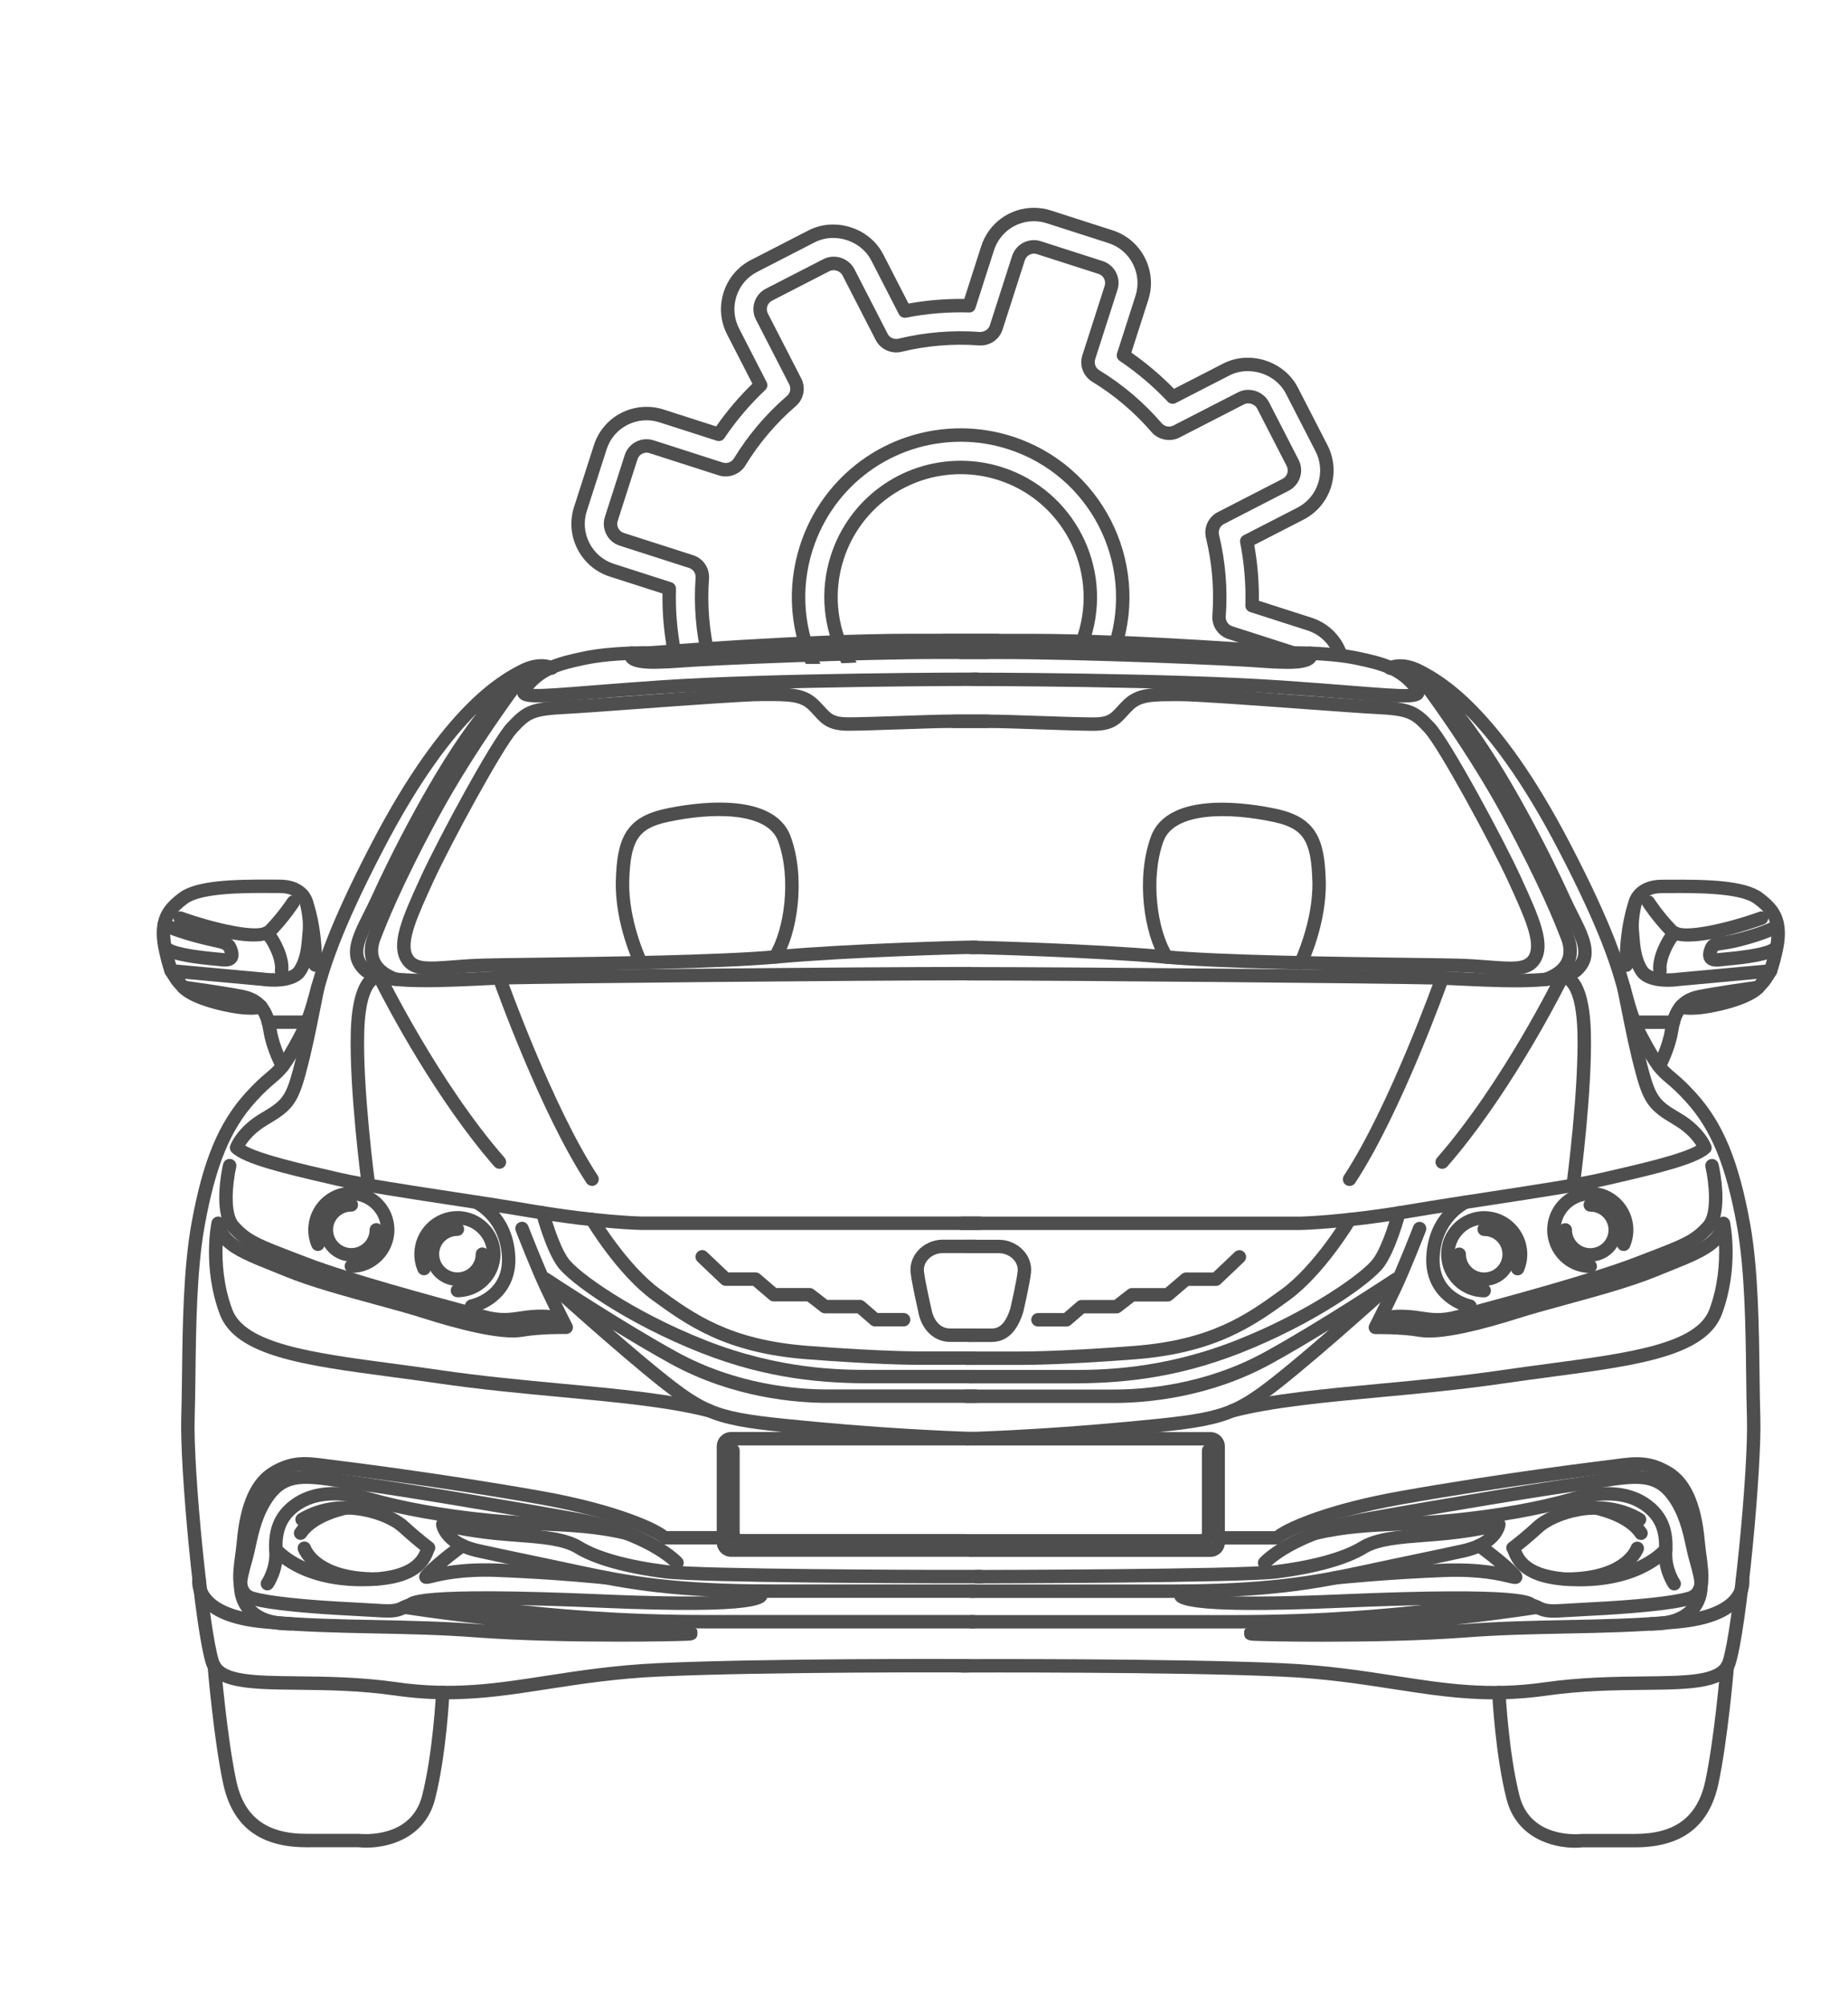 <?xml version="1.0" encoding="utf-8"?>
<!-- Generator: Adobe Illustrator 17.0.0, SVG Export Plug-In . SVG Version: 6.00 Build 0)  -->
<!DOCTYPE svg PUBLIC "-//W3C//DTD SVG 1.1//EN" "http://www.w3.org/Graphics/SVG/1.1/DTD/svg11.dtd">
<svg version="1.1" id="Слой_1" xmlns="http://www.w3.org/2000/svg" xmlns:xlink="http://www.w3.org/1999/xlink" x="0px" y="0px"
	 width="135.5px" height="147px" viewBox="0 0 135.5 147" enable-background="new 0 0 135.5 147" xml:space="preserve">
<path fill="#4E4E4E" d="M32.804,124.578c-1.207,0-2.466-0.08-3.83-0.275c-2.619-0.374-5.041-0.4-7.177-0.423
	c-3.534-0.038-6.087-0.065-6.678-1.837c-0.821-2.463-1.95-14.474-1.83-18.143c0.03-0.925,0.043-1.987,0.057-3.125
	c0.042-3.463,0.094-7.772,0.689-11.061c0.837-4.627,1.989-7.408,3.977-9.598c0.726-0.8,1.18-1.183,1.545-1.491
	c0.613-0.517,0.921-0.776,1.996-2.799c0.61-1.147,0.833-1.961,1.142-3.087c0.537-1.952,1.271-4.626,4.559-10.941
	c5.259-10.102,9.393-12.29,10.751-13.009c1.594-0.844,2.591-0.298,2.699-0.233c0.205,0.123,0.292,0.376,0.206,0.6
	s-0.321,0.35-0.556,0.305l0,0c0.001,0-1.662-0.181-4.486,3.275c-3.094,3.786-6.569,10.83-7.646,13.225
	c-0.23,0.511-0.467,0.982-0.687,1.419c-0.883,1.755-1.241,2.563-0.481,3.324c0.91,0.91,5.195,0.705,8.03,0.569
	c0.766-0.037,1.486-0.071,2.112-0.087c3.127-0.078,25.797-0.298,33.905-0.298c0.272,0,0.492,0.221,0.492,0.492
	s-0.221,0.492-0.492,0.492c-8.103,0-30.756,0.22-33.88,0.298c-0.619,0.015-1.332,0.049-2.089,0.086
	c-4.281,0.204-7.646,0.272-8.773-0.856c-1.296-1.296-0.557-2.763,0.297-4.462c0.214-0.425,0.445-0.883,0.669-1.381
	c1.074-2.388,4.506-9.344,7.626-13.253c-1.816,1.813-4.158,4.83-6.823,9.948c-3.239,6.222-3.957,8.837-4.482,10.747
	c-0.313,1.143-0.562,2.046-1.223,3.289c-1.117,2.102-1.491,2.466-2.23,3.089c-0.342,0.289-0.769,0.649-1.451,1.4
	c-1.853,2.042-2.936,4.682-3.737,9.112c-0.581,3.208-0.632,7.472-0.674,10.897c-0.014,1.146-0.027,2.214-0.057,3.145
	c-0.125,3.818,1.057,15.629,1.78,17.799c0.369,1.106,2.745,1.132,5.754,1.164c2.059,0.022,4.622,0.049,7.306,0.433
	c4.089,0.585,7.255,0.095,10.919-0.472c2.365-0.366,5.046-0.781,8.273-0.928c8.003-0.366,22.472-0.303,22.619-0.301
	c0.272,0.001,0.491,0.223,0.49,0.495c-0.001,0.271-0.221,0.49-0.492,0.49c-0.001,0-0.001,0-0.003,0
	c-0.144-0.001-14.591-0.064-22.569,0.3c-3.173,0.145-5.712,0.538-8.167,0.917C37.646,124.222,35.344,124.578,32.804,124.578z"/>
<path fill="#4E4E4E" d="M39.427,51.494c-0.937,0-1.274-0.135-1.453-0.472c-0.149-0.283-0.08-0.606,0.205-0.959
	c1.213-1.502,2.621-1.888,4.632-2.306c2.04-0.423,4.714-0.382,4.827-0.38c0.183,0.003,0.35,0.109,0.432,0.273
	c0.049,0.099,0.063,0.21,0.042,0.315c0.162,0.042,0.514,0.089,1.241,0.029c2.83-0.233,13.971-0.665,19.529-0.665h3.52
	c0.272,0,0.492,0.221,0.492,0.492s-0.221,0.492-0.492,0.492h-3.52c-5.539,0-16.633,0.43-19.449,0.662
	c-1.302,0.106-2-0.056-2.265-0.529c-0.016-0.029-0.029-0.057-0.042-0.085c-0.862,0.008-2.686,0.062-4.116,0.359
	c-1.926,0.401-2.98,0.719-3.918,1.784c0.703,0.036,2.248-0.088,4.243-0.247c1.355-0.108,3.021-0.24,5.04-0.377
	c8.372-0.569,23.108-0.576,23.256-0.576c0.272,0,0.492,0.221,0.492,0.492c0,0.272-0.221,0.492-0.492,0.492
	c-0.147,0-14.851,0.007-23.189,0.573c-2.014,0.137-3.677,0.269-5.028,0.377C41.466,51.395,40.228,51.494,39.427,51.494z"/>
<path fill="#4E4E4E" d="M31.656,71.476c-1.007,0-1.758-0.184-2.209-0.901c-0.853-1.354,0.046-3.319,1.405-6.293
	c1.257-2.749,5.165-10.002,6.323-11.249c1.173-1.263,1.667-1.547,4.234-1.675c0.95-0.047,3.089-0.204,5.354-0.369
	c3.691-0.27,7.874-0.575,9.071-0.575l0.262,0c1.841,0.002,2.952-0.003,3.898,0.92c0.172,0.168,0.316,0.326,0.449,0.472
	c0.49,0.538,0.714,0.783,1.751,0.783c0.787,0,2.357-0.054,3.876-0.105c1.502-0.051,2.921-0.1,3.632-0.1h2.7
	c0.272,0,0.492,0.221,0.492,0.492c0,0.272-0.221,0.492-0.492,0.492h-2.7c-0.695,0-2.105,0.048-3.598,0.099
	c-1.527,0.052-3.106,0.106-3.91,0.106c-1.471,0-1.938-0.512-2.478-1.105c-0.121-0.133-0.253-0.277-0.41-0.43
	c-0.632-0.618-1.417-0.647-3.208-0.64l-0.263,0c-1.162,0-5.326,0.304-9,0.572c-2.369,0.173-4.416,0.322-5.377,0.371
	c-2.335,0.117-2.592,0.317-3.561,1.361c-0.998,1.075-4.85,8.146-6.15,10.989c-1.137,2.489-2.036,4.455-1.467,5.359
	c0.335,0.531,1.181,0.489,2.912,0.355c0.665-0.052,1.42-0.111,2.28-0.133c0.74-0.02,2.037-0.037,3.654-0.058
	c5.12-0.068,13.691-0.181,17.772-0.556c5.33-0.488,13.856-0.697,13.942-0.699h0.709c0.272,0,0.492,0.221,0.492,0.492
	s-0.221,0.492-0.492,0.492h-0.698c-0.073,0.002-8.567,0.21-13.864,0.696c-4.119,0.377-12.714,0.491-17.849,0.559
	c-1.612,0.021-2.903,0.038-3.641,0.058c-0.834,0.022-1.575,0.08-2.228,0.131C32.676,71.433,32.137,71.476,31.656,71.476z"/>
<path fill="#4E4E4E" d="M27.012,87.34c-0.243,0-0.455-0.18-0.487-0.427c-0.038-0.285-0.927-7.022-0.805-11.28
	c0.062-2.156,0.474-3.569,1.222-4.202c0.448-0.38,0.861-0.345,0.939-0.332c0.162,0.022,0.303,0.125,0.375,0.272
	c0.038,0.079,3.911,7.98,8.734,13.499c0.179,0.205,0.158,0.516-0.047,0.695c-0.204,0.178-0.515,0.158-0.694-0.047
	c-4.293-4.912-7.835-11.657-8.685-13.33c-0.279,0.247-0.788,1.026-0.858,3.473c-0.121,4.179,0.787,11.053,0.796,11.122
	c0.036,0.27-0.153,0.517-0.423,0.553C27.055,87.339,27.034,87.34,27.012,87.34z"/>
<path fill="#4E4E4E" d="M71.837,90.171H47.055c-0.132-0.002-3.139-0.052-8.206-0.91c-1.934-0.327-4.009-0.644-6.017-0.95
	c-3.239-0.494-6.299-0.961-8.126-1.381l-0.392-0.09c-3.712-0.851-6.408-1.518-7.299-2.339c-0.145-0.134-0.196-0.341-0.13-0.528
	c0.019-0.054,0.49-1.328,2.224-2.351c1.483-0.874,1.816-1.13,2.359-3.15c0.451-1.674,0.758-3.216,1.083-4.85l0.268-1.338
	c0.055-0.266,0.319-0.437,0.581-0.384c0.267,0.054,0.439,0.314,0.385,0.581l-0.268,1.334c-0.328,1.65-0.638,3.208-1.097,4.913
	c-0.606,2.251-1.074,2.719-2.811,3.743c-0.915,0.54-1.4,1.152-1.627,1.516c1.144,0.653,4.234,1.362,6.551,1.893l0.393,0.09
	c1.791,0.412,4.833,0.876,8.054,1.367c2.011,0.307,4.09,0.624,6.032,0.953c4.984,0.844,8.019,0.895,8.049,0.896h24.775
	c0.272,0,0.492,0.221,0.492,0.492S72.109,90.171,71.837,90.171z"/>
<path fill="#4E4E4E" d="M51.987,103.909c-0.041,0-0.083-0.005-0.124-0.016c-2.85-0.736-6.648-1.09-10.669-1.466
	c-2.955-0.275-6.011-0.561-9.144-1.02c-1.156-0.17-2.293-0.321-3.395-0.467c-6.37-0.847-11.401-1.516-12.55-4.608
	c-1.269-3.418-0.619-6.621-0.591-6.755c0.049-0.231,0.271-0.392,0.492-0.391c0.237,0.005,0.437,0.178,0.476,0.411
	c0.196,1.18,1.43,1.725,3.777,2.663c0.324,0.13,0.662,0.265,1.012,0.409c1.758,0.724,4.289,1.415,6.522,2.024
	c1.29,0.352,2.508,0.685,3.492,0.998c3.275,1.042,5.772,1.533,6.863,1.338c0.856-0.151,1.873-0.198,2.567-0.211
	c-0.263-0.524-0.64-1.288-1.039-2.129c-0.738-1.558-1.815-4.331-1.86-4.448c-0.098-0.254,0.028-0.539,0.281-0.637
	c0.255-0.098,0.539,0.027,0.637,0.281c0.011,0.029,1.11,2.857,1.832,4.382c0.726,1.534,1.381,2.803,1.387,2.816
	c0.08,0.154,0.072,0.339-0.02,0.486c-0.092,0.147-0.252,0.231-0.428,0.232C41.487,97.8,39.65,97.765,38.319,98
	c-1.608,0.283-4.876-0.588-7.333-1.37c-0.965-0.307-2.173-0.637-3.453-0.986c-2.26-0.617-4.823-1.317-6.637-2.064
	c-0.347-0.143-0.683-0.277-1.003-0.405c-1.534-0.614-2.793-1.117-3.571-1.878c-0.045,1.185,0.048,2.922,0.706,4.692
	c0.942,2.536,5.954,3.203,11.756,3.975c1.106,0.147,2.248,0.299,3.407,0.469c3.109,0.456,6.151,0.74,9.094,1.015
	c4.061,0.379,7.898,0.736,10.823,1.492c0.263,0.068,0.422,0.337,0.354,0.6C52.405,103.762,52.205,103.909,51.987,103.909z"/>
<path fill="#4E4E4E" d="M25.761,93.321c-0.272,0-0.492-0.221-0.492-0.492s0.221-0.492,0.492-0.492c1.199,0,2.175-0.975,2.175-2.175
	c0-1.199-0.976-2.175-2.175-2.175s-2.175,0.975-2.175,2.175c0,0.299,0.06,0.589,0.177,0.861c0.108,0.25-0.007,0.539-0.257,0.647
	c-0.248,0.108-0.539-0.007-0.647-0.257c-0.171-0.396-0.258-0.817-0.258-1.251c0-1.742,1.417-3.159,3.159-3.159
	s3.159,1.417,3.159,3.159S27.503,93.321,25.761,93.321z"/>
<path fill="#4E4E4E" d="M25.761,92.485c-1.281,0-2.323-1.042-2.323-2.323s1.042-2.323,2.323-2.323c0.272,0,0.492,0.221,0.492,0.492
	s-0.221,0.492-0.492,0.492c-0.738,0-1.339,0.6-1.339,1.338s0.601,1.338,1.339,1.338s1.339-0.6,1.339-1.338
	c0-0.272,0.221-0.492,0.492-0.492c0.272,0,0.492,0.221,0.492,0.492C28.084,91.443,27.042,92.485,25.761,92.485z"/>
<path fill="#4E4E4E" d="M33.539,95.104c-0.272,0-0.492-0.221-0.492-0.492s0.221-0.492,0.492-0.492c1.199,0,2.175-0.975,2.175-2.175
	c0-1.199-0.976-2.175-2.175-2.175s-2.175,0.975-2.175,2.175c0,0.299,0.06,0.589,0.177,0.861c0.108,0.25-0.007,0.539-0.257,0.647
	c-0.248,0.107-0.539-0.007-0.647-0.257c-0.171-0.396-0.258-0.817-0.258-1.251c0-1.742,1.417-3.159,3.159-3.159
	c1.742,0,3.159,1.417,3.159,3.159C36.698,93.687,35.28,95.104,33.539,95.104z"/>
<path fill="#4E4E4E" d="M33.539,94.268c-1.281,0-2.323-1.042-2.323-2.323c0-1.281,1.042-2.323,2.323-2.323
	c0.272,0,0.492,0.221,0.492,0.492s-0.221,0.492-0.492,0.492c-0.738,0-1.338,0.6-1.338,1.338c0,0.738,0.6,1.339,1.338,1.339
	c0.738,0,1.339-0.6,1.339-1.339c0-0.272,0.221-0.492,0.492-0.492s0.492,0.221,0.492,0.492C35.862,93.226,34.82,94.268,33.539,94.268
	z"/>
<path fill="#4E4E4E" d="M34.582,96.243c-0.23,0-0.435-0.161-0.482-0.395c-0.054-0.266,0.119-0.526,0.385-0.58
	c0.097-0.021,2.422-0.54,2.318-3.067c-0.109-2.64-2.006-3.578-2.087-3.616c-0.244-0.117-0.349-0.41-0.234-0.655
	c0.116-0.246,0.41-0.351,0.652-0.237c0.103,0.048,2.519,1.21,2.652,4.467c0.111,2.701-1.983,3.845-3.105,4.073
	C34.647,96.24,34.614,96.243,34.582,96.243z"/>
<path fill="#4E4E4E" d="M36.965,97.244c-0.469,0-1.001-0.06-1.651-0.239l-0.931-0.252c-2.702-0.728-9.028-2.433-12.12-3.62
	l-0.649-0.249c-3.023-1.157-3.836-1.468-4.875-2.632c-1.162-1.301-0.464-4.544-0.38-4.91c0.061-0.265,0.326-0.429,0.59-0.37
	c0.265,0.06,0.431,0.324,0.371,0.589c-0.271,1.19-0.468,3.338,0.155,4.035c0.88,0.986,1.573,1.251,4.493,2.368l0.65,0.249
	c3.045,1.168,9.337,2.864,12.024,3.588l0.937,0.254c1.115,0.307,1.809,0.201,2.542,0.09c0.28-0.042,0.56-0.084,0.86-0.107
	c1.107-0.082,1.506,0.028,1.626,0.079c0.249,0.107,0.365,0.397,0.258,0.647c-0.108,0.25-0.397,0.364-0.647,0.259
	c0.017,0.003-0.116-0.03-0.501-0.03c-0.169,0-0.387,0.007-0.664,0.028c-0.274,0.02-0.53,0.059-0.786,0.098
	C37.858,97.181,37.444,97.244,36.965,97.244z"/>
<path fill="#4E4E4E" d="M71.275,101.413h-7.398c-3.382,0-7.515-0.267-12.531-2.25c-5.347-2.114-9.589-5.082-10.477-6.326
	c-0.863-1.208-1.521-3.689-1.549-3.794c-0.069-0.263,0.088-0.532,0.351-0.601c0.263-0.071,0.531,0.088,0.601,0.351
	c0.006,0.024,0.64,2.411,1.398,3.472c0.719,1.007,4.69,3.868,10.038,5.983c5.517,2.181,10.01,2.181,12.169,2.181h7.398
	c0.272,0,0.492,0.221,0.492,0.492C71.767,101.192,71.547,101.413,71.275,101.413z"/>
<path fill="#4E4E4E" d="M67.473,100.06c-0.753,0-3.431-0.032-8.352-0.413c-5.958-0.461-8.785-2.513-11.28-4.323
	c-2.564-1.861-4.76-5.512-4.852-5.667c-0.14-0.233-0.063-0.536,0.17-0.675c0.236-0.138,0.536-0.063,0.675,0.17
	c0.022,0.036,2.187,3.634,4.577,5.368c2.514,1.824,5.105,3.705,10.786,4.145c5.738,0.445,8.462,0.409,8.489,0.409h3.823
	c0.272,0,0.492,0.221,0.492,0.492s-0.221,0.492-0.492,0.492h-3.816C67.678,100.059,67.605,100.06,67.473,100.06z"/>
<path fill="#4E4E4E" d="M71.509,105.967c-0.004,0-0.008,0-0.012,0c-0.051-0.001-5.14-0.131-11.809-0.754
	c-6.634-0.62-7.832-0.8-11.255-3.495c-3.259-2.566-8.712-7.528-8.766-7.578c-0.19-0.173-0.215-0.464-0.057-0.666
	c0.158-0.203,0.444-0.251,0.66-0.109c0.055,0.037,5.567,3.672,9.402,5.77c4.339,2.374,8.758,2.729,11.006,2.729h10.832
	c0.272,0,0.492,0.221,0.492,0.492c0,0.272-0.221,0.492-0.492,0.492H60.677c-2.342,0-6.947-0.37-11.479-2.85
	c-1.328-0.726-2.853-1.634-4.286-2.515c1.421,1.235,2.927,2.513,4.129,3.46c3.186,2.508,4.029,2.661,10.738,3.289
	c6.633,0.62,11.691,0.749,11.742,0.75c0.272,0.007,0.487,0.232,0.48,0.504C71.995,105.755,71.776,105.967,71.509,105.967z"/>
<path fill="#4E4E4E" d="M66.257,97.243h-2.093c-0.119,0-0.233-0.043-0.322-0.12l-0.969-0.839h-2.382
	c-0.109,0-0.215-0.036-0.301-0.103l-0.994-0.77h-2.458c-0.117,0-0.23-0.042-0.319-0.118l-1.203-1.026H53.21
	c-0.126,0-0.247-0.048-0.339-0.135l-1.723-1.636c-0.197-0.187-0.205-0.499-0.018-0.696c0.187-0.198,0.498-0.205,0.696-0.018
	l1.58,1.5h1.992c0.117,0,0.23,0.042,0.319,0.118l1.203,1.026h2.444c0.109,0,0.215,0.036,0.301,0.103l0.994,0.77h2.397
	c0.119,0,0.233,0.043,0.322,0.12l0.969,0.839h1.909c0.272,0,0.492,0.221,0.492,0.492S66.529,97.243,66.257,97.243z"/>
<path fill="#4E4E4E" d="M71.386,119.384H51.91c-6.893,0-11.516-0.488-14.891-0.845c-0.956-0.101-1.798-0.19-2.546-0.251
	l-0.883-0.073c-2.616-0.218-3.125-0.25-3.725,0.05c-0.769,0.385-1.174,0.36-2.675,0.268c-0.38-0.023-0.838-0.051-1.399-0.079
	c-2.574-0.129-5.954-0.374-7.445-0.813c-1.532-0.451-1.305-2.146-1.104-3.642c0.046-0.339,0.092-0.687,0.123-1.032
	c0.251-2.796,1.052-4.566,2.452-5.411c1.545-0.933,2.698-0.78,4.161-0.584c0.195,0.026,0.398,0.053,0.612,0.079
	c0.314,0.038,7.771,0.947,15.209,2.275c4.694,0.837,8.012,2.098,9.1,2.919h4.148c0.272,0,0.492,0.221,0.492,0.492
	s-0.221,0.492-0.492,0.492h-4.254c-0.149,0-0.281-0.066-0.372-0.17c-0.437-0.339-3.139-1.755-8.796-2.764
	c-7.411-1.323-14.841-2.228-15.153-2.266c-0.218-0.027-0.425-0.054-0.624-0.08c-1.417-0.188-2.273-0.302-3.521,0.451
	c-1.112,0.671-1.759,2.194-1.98,4.656c-0.032,0.359-0.081,0.721-0.128,1.074c-0.215,1.6-0.244,2.375,0.406,2.567
	c1.09,0.321,3.653,0.596,7.215,0.774c0.567,0.028,1.028,0.057,1.411,0.08c1.478,0.091,1.658,0.093,2.175-0.166
	c0.866-0.433,1.583-0.374,4.247-0.151l0.881,0.073c0.755,0.062,1.604,0.152,2.569,0.253c3.354,0.354,7.946,0.839,14.787,0.839
	h19.476c0.272,0,0.492,0.221,0.492,0.492S71.658,119.384,71.386,119.384z"/>
<path fill="#4E4E4E" d="M17.741,117.006c-0.16,0-0.316-0.077-0.412-0.218c-0.363-0.535-0.131-1.37,0.191-2.524l0.081-0.289
	c0.063-0.232,0.121-0.5,0.184-0.791c0.233-1.077,0.552-2.551,1.507-3.855c1.411-1.925,3.256-1.641,5.811-1.249
	c0.376,0.058,0.773,0.119,1.191,0.177c3.111,0.429,9.904,1.547,15.802,2.602c5.764,1.031,7.828,3.29,7.913,3.386
	c0.181,0.203,0.162,0.514-0.041,0.695c-0.201,0.18-0.511,0.164-0.694-0.039c-0.033-0.036-1.985-2.112-7.351-3.072
	c-5.791-1.035-12.715-2.175-15.764-2.595c-0.423-0.059-0.824-0.12-1.206-0.179c-2.64-0.407-3.852-0.528-4.866,0.857
	c-0.831,1.135-1.113,2.436-1.339,3.481c-0.067,0.311-0.129,0.596-0.197,0.844l-0.081,0.292c-0.167,0.599-0.419,1.505-0.321,1.713
	c0.153,0.225,0.092,0.528-0.133,0.681C17.931,116.979,17.835,117.006,17.741,117.006z"/>
<path fill="#4E4E4E" d="M19.606,116.594c-0.097,0-0.196-0.029-0.283-0.089c-0.222-0.156-0.276-0.462-0.121-0.684l0,0
	c0.006-0.009,0.612-0.901,0.541-2.069c-0.069-1.153,0.049-2.819,1.869-3.974c1.382-0.877,3.306-1.001,5.568-0.359
	c2.453,0.696,5.351,1.215,8.613,1.543c1.504,0.151,2.796,0.209,4.047,0.265c2.137,0.096,3.982,0.178,6.201,0.693
	c0.265,0.061,0.43,0.326,0.369,0.591c-0.062,0.265-0.326,0.428-0.591,0.368c-2.13-0.494-3.934-0.574-6.022-0.668
	c-1.264-0.056-2.57-0.115-4.101-0.269c-3.32-0.334-6.275-0.864-8.783-1.575c-1.385-0.393-3.335-0.668-4.772,0.243
	c-1.079,0.685-1.502,1.607-1.413,3.083c0.091,1.522-0.685,2.645-0.718,2.692C19.914,116.521,19.761,116.594,19.606,116.594z"/>
<path fill="#4E4E4E" d="M26.554,116.293c-4.781,0-6.636-2.303-6.712-2.401c-0.167-0.214-0.129-0.524,0.085-0.691
	c0.213-0.168,0.522-0.13,0.689,0.082c0.021,0.025,1.68,2.025,5.938,2.025c3.388,0,4.027-1.097,4.263-1.675
	c-0.32-0.251-0.867-0.698-1.585-1.353c-0.885-0.806-4.107-2.084-6.83-0.461c-0.233,0.139-0.535,0.063-0.675-0.171
	c-0.139-0.234-0.063-0.536,0.171-0.675c3.106-1.853,6.799-0.513,7.996,0.579c1.113,1.014,1.809,1.518,1.816,1.523
	c0.107,0.078,0.179,0.195,0.199,0.325c0.02,0.131-0.013,0.264-0.093,0.37c-0.002,0.01-0.017,0.054-0.037,0.105
	C31.346,115.002,30.361,116.293,26.554,116.293z"/>
<path fill="#4E4E4E" d="M22.04,112.891c-0.093,0-0.187-0.026-0.271-0.082c-0.227-0.15-0.289-0.455-0.138-0.682
	c1.033-1.561,3.577-2.053,3.685-2.073c0.262-0.051,0.524,0.126,0.574,0.393c0.051,0.267-0.125,0.524-0.392,0.575
	c-0.022,0.004-2.243,0.437-3.046,1.649C22.357,112.814,22.2,112.891,22.04,112.891z"/>
<path fill="#4E4E4E" d="M27.568,116.256c-4.813,0-5.686-2.494-5.721-2.6c-0.085-0.258,0.056-0.536,0.315-0.621
	c0.255-0.083,0.532,0.055,0.619,0.309c0.034,0.093,0.762,1.928,4.787,1.928c0.272,0,0.492,0.221,0.492,0.492
	S27.839,116.256,27.568,116.256z"/>
<path fill="#4E4E4E" d="M71.386,117.141H56.67c-7.214,0-10.626-0.609-14.338-1.406c-1.889-0.405-3.082-0.655-4.085-0.864
	c-1.095-0.229-1.964-0.41-3.264-0.696c-2.805-0.617-3.003-2.303-3.01-2.375c-0.016-0.162,0.049-0.322,0.174-0.426
	c0.126-0.105,0.294-0.14,0.45-0.096c0.013,0.004,1.365,0.382,3.692,0.631c0.575,0.061,1.15,0.104,1.71,0.146
	c1.823,0.137,3.545,0.267,4.693,0.973c1.232,0.757,3.429,1.364,6.188,1.709c2.566,0.321,19.353,0.351,19.522,0.352h3.501
	c0.272,0,0.492,0.221,0.492,0.492s-0.221,0.492-0.492,0.492h-3.502c-0.694-0.001-17.018-0.031-19.644-0.359
	c-2.896-0.362-5.233-1.018-6.581-1.847c-0.945-0.581-2.552-0.702-4.252-0.83c-0.571-0.043-1.156-0.087-1.741-0.149
	c-1.123-0.12-2.022-0.267-2.669-0.393c0.331,0.264,0.854,0.537,1.678,0.718c1.296,0.285,2.162,0.466,3.254,0.694
	c1.005,0.21,2.199,0.459,4.091,0.865c3.654,0.784,7.015,1.384,14.131,1.384h14.716c0.272,0,0.492,0.221,0.492,0.492
	S71.658,117.141,71.386,117.141z"/>
<path fill="#4E4E4E" d="M71.14,114.132H53.604c-0.58,0-1.051-0.471-1.051-1.05v-7.048c0-0.579,0.471-1.051,1.051-1.051H71.14
	c0.272,0,0.492,0.221,0.492,0.492s-0.221,0.492-0.492,0.492H53.604c-0.037,0-0.066,0.029-0.066,0.066v7.048
	c0,0.036,0.029,0.066,0.066,0.066H71.14c0.272,0,0.492,0.221,0.492,0.492C71.632,113.912,71.412,114.132,71.14,114.132z"/>
<path fill="#4E4E4E" d="M70.686,113.446H54.302c-0.58,0-1.051-0.471-1.051-1.05v-6.059c0-0.272,0.221-0.492,0.492-0.492
	c0.272,0,0.492,0.221,0.492,0.492v6.059c0,0.036,0.029,0.066,0.066,0.066h16.385c0.272,0,0.492,0.221,0.492,0.492
	S70.958,113.446,70.686,113.446z"/>
<path fill="#4E4E4E" d="M71.386,98.377h-1.723c-1.185,0-2.128-0.914-2.347-2.275c-0.013-0.054-0.48-2.089-0.55-2.819
	c-0.056-0.583,0.138-1.154,0.549-1.606c0.452-0.497,1.125-0.795,1.801-0.795h2.393c0.272,0,0.492,0.221,0.492,0.492
	s-0.221,0.492-0.492,0.492h-2.393c-0.403,0-0.804,0.176-1.072,0.472c-0.222,0.244-0.328,0.546-0.299,0.849
	c0.065,0.667,0.531,2.705,0.537,2.726c0.113,0.699,0.538,1.479,1.381,1.479h1.723c0.272,0,0.492,0.221,0.492,0.492
	S71.658,98.377,71.386,98.377z"/>
<path fill="#4E4E4E" d="M43.412,86.943c-0.16,0-0.317-0.078-0.412-0.222c-3.378-5.134-6.705-14.465-6.846-14.86
	c-0.091-0.256,0.044-0.538,0.299-0.629c0.258-0.091,0.538,0.044,0.629,0.3c0.034,0.096,3.428,9.614,6.74,14.648
	c0.149,0.227,0.086,0.532-0.141,0.682C43.599,86.916,43.505,86.943,43.412,86.943z"/>
<path fill="#4E4E4E" d="M28.995,72.28c-0.056,0-0.112-0.009-0.167-0.029c-0.934-0.338-1.566-0.857-1.877-1.542
	c-0.288-0.633-0.281-1.38,0.021-2.16c0.413-1.07,1.51-3.913,4.32-9.11c2.722-5.036,6.285-9.744,6.32-9.791
	c0.164-0.216,0.474-0.26,0.69-0.094c0.217,0.164,0.259,0.473,0.095,0.69c-0.035,0.046-3.553,4.697-6.238,9.663
	c-2.78,5.142-3.861,7.943-4.268,8.997c-0.142,0.368-0.265,0.909-0.043,1.397c0.199,0.435,0.641,0.78,1.316,1.024
	c0.256,0.092,0.389,0.375,0.296,0.631C29.385,72.155,29.196,72.28,28.995,72.28z"/>
<path fill="#4E4E4E" d="M45.376,120.354c-3.22,0-7.265-0.07-10.503-0.315c-2.527-0.192-4.97-0.24-7.334-0.287
	c-2.664-0.053-5.418-0.107-8.225-0.371c-2.319-0.217-3.9-0.864-4.697-1.921c-0.649-0.861-0.522-1.662-0.505-1.75
	c0.05-0.267,0.307-0.445,0.575-0.393c0.265,0.05,0.44,0.303,0.394,0.568c-0.004,0.03-0.063,0.492,0.344,1.011
	c0.436,0.557,1.481,1.271,3.981,1.506c2.77,0.26,5.384,0.312,8.152,0.366c2.377,0.047,4.835,0.096,7.389,0.289
	c0.218,0.017,0.439,0.032,0.664,0.047c-1.953-0.218-3.989-0.48-6.041-0.793c-0.269-0.041-0.453-0.292-0.412-0.561
	c0.041-0.269,0.297-0.453,0.561-0.412c8.153,1.245,16.074,1.663,19.456,1.842c1.968,0.104,1.968,0.104,1.964,0.596
	c-0.003,0.483-0.485,0.501-0.743,0.511C49.527,120.319,47.659,120.354,45.376,120.354z"/>
<path fill="#4E4E4E" d="M26.865,135.454c-0.212,0-0.408-0.011-0.584-0.031l-3.802,0.003c-3.452,0-5.454-1.537-6.124-4.699
	c-0.677-3.194-1.114-8.309-1.132-8.525c-0.023-0.271,0.178-0.509,0.449-0.532c0.264-0.02,0.509,0.178,0.532,0.449
	c0.004,0.052,0.45,5.271,1.114,8.404c0.566,2.673,2.206,3.918,5.161,3.918h3.857c0.208,0.019,3.803,0.37,4.611-2.789
	c0.803-3.138,1.023-7.551,1.024-7.595c0.013-0.272,0.252-0.478,0.515-0.468c0.272,0.013,0.481,0.244,0.468,0.515
	c-0.009,0.185-0.226,4.557-1.054,7.792C31.174,134.737,28.552,135.454,26.865,135.454z"/>
<path fill="#4E4E4E" d="M44.486,116.163c-0.017,0-0.035-0.001-0.053-0.003c-0.037-0.004-3.702-0.39-8.024-0.552
	c-2.518-0.097-4.016,0.271-4.656,0.427c-0.381,0.093-0.74,0.18-0.946-0.172c-0.205-0.353,0.062-0.634,0.256-0.839
	c0.76-0.802,2.471-2.066,2.544-2.119c0.219-0.161,0.527-0.114,0.688,0.104c0.162,0.219,0.115,0.527-0.104,0.689
	c-0.011,0.008-0.741,0.547-1.44,1.125c0.862-0.14,2.08-0.259,3.694-0.199c4.356,0.163,8.054,0.553,8.091,0.557
	c0.271,0.029,0.467,0.271,0.438,0.541C44.949,115.976,44.735,116.163,44.486,116.163z"/>
<path fill="#4E4E4E" d="M20.715,78.657c-0.175,0-0.344-0.093-0.433-0.258c-0.03-0.056-0.74-1.377-0.956-2.716
	c-0.191-1.183-0.524-1.912-1.662-2.14c-1.404-0.281-4.249-0.669-4.278-0.673c-0.112-0.015-0.214-0.068-0.292-0.15
	c0,0-0.367-0.392-0.487-0.551c-0.126-0.167-0.477-0.74-0.477-0.74c-0.097-0.159-0.097-0.358,0.001-0.517
	c0.098-0.158,0.279-0.247,0.464-0.23l6.688,0.613c0.626,0.096,1.96,0.118,2.292-0.392c0.459-0.705,0.527-1.574,0.587-2.341
	c0.011-0.135,0.021-0.266,0.033-0.391c0.073-0.765-0.19-1.834-0.192-1.844c-0.063-0.253,0.082-0.512,0.331-0.589
	c0.252-0.077,0.516,0.053,0.607,0.297c0.028,0.075,0.695,1.883,0.673,4.719c-0.002,0.271-0.222,0.489-0.492,0.489
	c-0.001,0-0.003,0-0.004,0c-0.2-0.002-0.372-0.122-0.447-0.295c-0.076,0.168-0.165,0.333-0.27,0.494
	c-0.767,1.176-2.985,0.869-3.237,0.831l-5.615-0.514c0.049,0.055,0.101,0.112,0.146,0.16c0.649,0.09,2.917,0.41,4.165,0.659
	c1.789,0.358,2.238,1.691,2.441,2.948c0.19,1.176,0.843,2.392,0.849,2.403c0.129,0.239,0.041,0.538-0.198,0.668
	C20.875,78.638,20.794,78.657,20.715,78.657z"/>
<path fill="#4E4E4E" d="M22.511,75.428h-2.842c-0.272,0-0.492-0.221-0.492-0.492s0.221-0.492,0.492-0.492h2.842
	c0.272,0,0.492,0.221,0.492,0.492S22.783,75.428,22.511,75.428z"/>
<path fill="#4E4E4E" d="M18.373,74.392c-0.497,0-1.217-0.075-2.244-0.317c-2.307-0.545-2.957-1.251-3.064-1.387
	c-0.168-0.213-0.131-0.523,0.083-0.691c0.211-0.165,0.514-0.131,0.682,0.071c0.029,0.03,0.581,0.589,2.526,1.048
	c1.939,0.458,2.55,0.234,2.555,0.233c0.24-0.129,0.524-0.032,0.653,0.207c0.129,0.239,0.026,0.545-0.214,0.674
	C19.249,74.283,18.972,74.392,18.373,74.392z"/>
<path fill="#4E4E4E" d="M12.549,71.667c-0.199,0-0.386-0.121-0.46-0.318c-0.008-0.019-0.181-0.481-0.388-1.376
	c-0.147-0.635-0.297-1.466-0.147-2.267c0.167-0.889,0.632-1.544,1.607-2.262c1.25-0.92,4.034-0.975,6.773-0.96l0.576,0.003
	c1.725,0,2.36,1.074,2.455,1.642c0.044,0.268-0.137,0.522-0.405,0.567c-0.261,0.043-0.517-0.133-0.565-0.397
	c-0.019-0.091-0.214-0.827-1.485-0.827l-0.582-0.003c-1.78-0.011-5.092-0.035-6.183,0.769c-0.881,0.649-1.121,1.113-1.222,1.65
	c-0.117,0.621,0.012,1.322,0.138,1.863c0.191,0.822,0.349,1.246,0.351,1.25c0.096,0.254-0.033,0.538-0.287,0.634
	C12.666,71.656,12.607,71.667,12.549,71.667z"/>
<path fill="#4E4E4E" d="M16.493,70.86c-0.112,0-0.205-0.01-0.263-0.017l-0.387-0.038c-1.535-0.144-3.232-0.343-3.955-0.875
	c-0.219-0.162-0.265-0.47-0.104-0.689c0.16-0.219,0.468-0.266,0.689-0.104c0.563,0.415,2.669,0.614,3.462,0.688
	c0.163,0.015,0.301,0.029,0.405,0.04c0.058,0.006,0.104,0.009,0.142,0.01c-0.009-0.033-0.022-0.074-0.042-0.123
	c-0.056-0.145-0.066-0.171-0.845-0.343c-0.213-0.047-0.462-0.102-0.757-0.175c-1.955-0.483-2.973-0.973-3.015-0.994
	c-0.244-0.119-0.346-0.414-0.226-0.658c0.119-0.245,0.415-0.346,0.658-0.228c0.01,0.004,0.978,0.469,2.82,0.923
	c0.285,0.071,0.527,0.124,0.733,0.169c0.808,0.178,1.296,0.285,1.553,0.951c0.068,0.177,0.275,0.714-0.038,1.12
	C17.099,70.805,16.749,70.86,16.493,70.86z"/>
<path fill="#4E4E4E" d="M18.583,69.023c-1.848,0-4.542-0.897-5.543-1.255c-0.256-0.092-0.389-0.373-0.297-0.629
	c0.091-0.256,0.371-0.389,0.63-0.298c2.551,0.912,5.609,1.546,6.098,1.038c0.99-1.028,1.616-2.005,1.622-2.015
	c0.146-0.229,0.449-0.297,0.68-0.151c0.23,0.146,0.297,0.45,0.151,0.679c-0.027,0.043-0.681,1.067-1.743,2.17
	C19.859,68.895,19.281,69.023,18.583,69.023z"/>
<path fill="#4E4E4E" d="M20.646,71.667c-0.034,0-0.069-0.004-0.104-0.011c-0.265-0.057-0.435-0.319-0.378-0.584l0,0
	c-0.001,0,0.066-0.45-0.273-1.231c-0.325-0.75-0.557-0.964-0.596-0.996c-0.217-0.115-0.319-0.378-0.228-0.613
	c0.099-0.254,0.387-0.379,0.637-0.28c0.198,0.077,0.603,0.374,1.09,1.498c0.471,1.086,0.347,1.756,0.332,1.829
	C21.078,71.509,20.873,71.667,20.646,71.667z"/>
<path fill="#4E4E4E" d="M47.629,48.362c-0.254,0-0.469-0.195-0.49-0.452c-0.022-0.271,0.18-0.509,0.451-0.531
	c0.113-0.009,11.366-0.918,19.201-0.918h6.319c0.272,0,0.492,0.221,0.492,0.492c0,0.272-0.22,0.492-0.492,0.492h-6.319
	c-7.795,0-19.008,0.905-19.121,0.915C47.656,48.361,47.643,48.362,47.629,48.362z"/>
<path fill="#4E4E4E" d="M47.905,49.031c-1.179,0-1.805-0.201-2.046-0.638c-0.168-0.305-0.081-0.618,0.044-0.793
	c0.158-0.221,0.465-0.273,0.687-0.114c0.146,0.104,0.217,0.273,0.205,0.44c0.187,0.065,0.676,0.165,1.86,0.097
	c0.265-0.024,0.504,0.192,0.52,0.463c0.015,0.272-0.192,0.505-0.464,0.52C48.418,49.023,48.15,49.031,47.905,49.031z"/>
<path fill="#4E4E4E" d="M46.987,71.083c-0.183,0-0.359-0.103-0.444-0.279c-0.06-0.125-1.473-3.102-1.389-6.221
	c0.081-3.004,0.658-4.645,3.588-5.282c1.845-0.402,7.967-1.441,9.237,2.035c1.102,3.017,0.512,7.134-0.73,9.086
	c-0.146,0.23-0.449,0.297-0.68,0.151c-0.23-0.146-0.297-0.45-0.151-0.68c1.093-1.719,1.623-5.518,0.636-8.22
	c-0.792-2.169-4.86-2.116-8.104-1.411c-2.153,0.468-2.732,1.362-2.812,4.346c-0.078,2.876,1.278,5.74,1.291,5.768
	c0.118,0.245,0.014,0.539-0.231,0.657C47.131,71.067,47.059,71.083,46.987,71.083z"/>
<path fill="#4E4E4E" d="M21.287,119.535c-1.492,0-2.614-0.395-3.334-1.173c-0.88-0.951-0.799-2.117-0.796-2.166
	c0.021-0.271,0.253-0.481,0.53-0.452c0.27,0.021,0.472,0.256,0.453,0.526c-0.003,0.043-0.04,0.81,0.547,1.434
	c0.527,0.561,1.402,0.846,2.601,0.846c0.272,0,0.492,0.221,0.492,0.492S21.559,119.535,21.287,119.535z"/>
<path fill="#4E4E4E" d="M30.15,118.131c-0.185,0-0.363-0.105-0.446-0.285c-0.072-0.156-0.051-0.372,0.045-0.515
	c0.206-0.311,0.688-1.036,14.332-0.45c7.862,0.339,10.286,0.063,11.026-0.121c-0.024-0.104-0.015-0.215,0.034-0.317
	c0.117-0.246,0.403-0.355,0.647-0.238c0.376,0.18,0.566,0.51,0.483,0.84c-0.133,0.53-0.337,1.331-12.233,0.821
	c-11.043-0.475-13.145-0.038-13.51,0.088c-0.046,0.054-0.103,0.1-0.171,0.132C30.291,118.116,30.22,118.131,30.15,118.131z"/>
<path fill="#4E4E4E" d="M109.56,124.583c-2.54,0-4.842-0.356-7.379-0.748c-2.455-0.38-4.993-0.772-8.167-0.917
	c-7.978-0.364-23.331-0.302-23.486-0.3c-0.001,0-0.001,0-0.002,0c-0.271,0-0.491-0.219-0.492-0.49
	c-0.001-0.272,0.218-0.493,0.49-0.495c0.153-0.001,15.532-0.064,23.534,0.302c3.227,0.147,5.908,0.562,8.273,0.928
	c3.664,0.567,6.83,1.057,10.919,0.472c2.684-0.383,5.247-0.411,7.306-0.433c3.009-0.032,5.386-0.058,5.754-1.164
	c0.724-2.17,1.905-13.981,1.78-17.799c-0.03-0.931-0.043-1.999-0.057-3.145c-0.042-3.426-0.093-7.689-0.674-10.897
	c-0.801-4.43-1.884-7.07-3.737-9.112c-0.681-0.751-1.108-1.111-1.451-1.4c-0.739-0.623-1.112-0.988-2.23-3.089
	c-0.661-1.243-0.909-2.146-1.223-3.289c-0.525-1.909-1.243-4.525-4.482-10.747c-2.665-5.118-5.008-8.135-6.823-9.948
	c3.121,3.908,6.552,10.864,7.626,13.253c0.224,0.497,0.455,0.955,0.669,1.381c0.855,1.699,1.593,3.167,0.297,4.462
	c-1.128,1.128-4.492,1.061-8.773,0.856c-0.758-0.036-1.471-0.071-2.09-0.086c-3.456-0.087-26.511-0.297-34.171-0.297
	c-0.272,0-0.492-0.221-0.492-0.492s0.221-0.492,0.492-0.492c7.664,0,30.736,0.211,34.196,0.297c0.626,0.016,1.346,0.05,2.112,0.087
	c2.836,0.135,7.12,0.34,8.03-0.569c0.76-0.761,0.402-1.568-0.481-3.324c-0.22-0.437-0.457-0.908-0.687-1.419
	c-1.078-2.395-4.552-9.439-7.646-13.225c-2.821-3.452-4.484-3.272-4.502-3.273c-0.222,0.034-0.46-0.103-0.538-0.323
	c-0.078-0.221,0.003-0.464,0.203-0.584c0.108-0.065,1.105-0.611,2.699,0.233c1.358,0.719,5.492,2.907,10.751,13.009
	c3.288,6.315,4.022,8.988,4.559,10.941c0.309,1.127,0.533,1.941,1.142,3.087c1.075,2.023,1.383,2.282,1.996,2.799
	c0.365,0.308,0.819,0.691,1.545,1.491c1.987,2.19,3.139,4.971,3.977,9.598c0.595,3.289,0.647,7.598,0.689,11.061
	c0.014,1.138,0.027,2.2,0.057,3.125c0.119,3.669-1.01,15.679-1.83,18.143c-0.591,1.772-3.145,1.799-6.678,1.837
	c-2.136,0.023-4.557,0.049-7.177,0.423C112.026,124.502,110.766,124.583,109.56,124.583z"/>
<path fill="#4E4E4E" d="M102.937,51.499c-0.801,0-2.039-0.099-3.988-0.254c-1.351-0.108-3.014-0.24-5.028-0.377
	c-8.339-0.567-22.437-0.573-22.578-0.573c-0.272,0-0.492-0.221-0.492-0.492s0.221-0.492,0.492-0.492
	c0.142,0,14.273,0.007,22.645,0.576c2.019,0.137,3.685,0.27,5.04,0.377c1.996,0.159,3.543,0.281,4.243,0.247
	c-0.937-1.066-1.992-1.384-3.918-1.784c-1.432-0.298-3.255-0.352-4.116-0.359c-0.012,0.028-0.026,0.057-0.042,0.085
	c-0.265,0.473-0.961,0.637-2.265,0.529c-2.813-0.232-13.906-0.663-19.449-0.663h-3.046c-0.272,0-0.492-0.221-0.492-0.492
	c0-0.272,0.221-0.492,0.492-0.492h3.046c5.562,0,16.702,0.433,19.529,0.666c0.729,0.061,1.08,0.013,1.241-0.029
	c-0.021-0.105-0.008-0.216,0.042-0.315c0.082-0.164,0.249-0.27,0.432-0.273c0.111-0.002,2.787-0.045,4.827,0.38
	c2.01,0.418,3.419,0.804,4.632,2.306c0.285,0.353,0.355,0.676,0.205,0.959C104.211,51.364,103.874,51.499,102.937,51.499z"/>
<path fill="#4E4E4E" d="M110.708,71.481c-0.481,0-1.02-0.042-1.613-0.088c-0.653-0.051-1.394-0.109-2.228-0.131
	c-0.739-0.019-2.03-0.036-3.641-0.058c-5.135-0.068-13.73-0.182-17.849-0.559c-5.297-0.485-13.791-0.694-13.876-0.696h-0.294
	c-0.272,0-0.492-0.221-0.492-0.492s0.221-0.492,0.492-0.492h0.305c0.097,0.002,8.624,0.211,13.954,0.699
	c4.081,0.374,12.652,0.488,17.772,0.556c1.617,0.021,2.914,0.039,3.654,0.058c0.86,0.022,1.614,0.081,2.28,0.133
	c1.731,0.134,2.577,0.176,2.912-0.355c0.569-0.904-0.33-2.87-1.467-5.359c-1.299-2.843-5.152-9.914-6.15-10.989
	c-0.969-1.044-1.226-1.245-3.561-1.361c-0.962-0.048-3.008-0.197-5.377-0.371c-3.674-0.268-7.838-0.572-9-0.572l-0.263,0
	c-1.819,0-2.577,0.022-3.208,0.64c-0.157,0.153-0.288,0.298-0.41,0.43c-0.54,0.593-1.007,1.105-2.478,1.105
	c-0.804,0-2.383-0.054-3.91-0.106c-1.493-0.051-2.903-0.099-3.598-0.099h-2.7c-0.272,0-0.492-0.221-0.492-0.492
	s0.221-0.492,0.492-0.492h2.7c0.712,0,2.13,0.048,3.632,0.1c1.519,0.052,3.089,0.105,3.876,0.105c1.037,0,1.26-0.246,1.751-0.783
	c0.133-0.146,0.277-0.304,0.449-0.472c0.945-0.923,2.049-0.917,3.898-0.92l0.262,0c1.198,0,5.381,0.305,9.071,0.575
	c2.265,0.165,4.404,0.322,5.354,0.369c2.568,0.128,3.061,0.412,4.234,1.675c1.158,1.248,5.067,8.5,6.323,11.249
	c1.36,2.974,2.258,4.939,1.405,6.293C112.466,71.296,111.714,71.481,110.708,71.481z"/>
<path fill="#4E4E4E" d="M115.352,87.345c-0.022,0-0.044-0.001-0.065-0.004c-0.27-0.036-0.459-0.284-0.423-0.553
	c0.009-0.069,0.916-6.944,0.796-11.122c-0.07-2.422-0.569-3.21-0.863-3.465c-0.857,1.688-4.394,8.417-8.681,13.321
	c-0.18,0.205-0.49,0.226-0.694,0.046c-0.205-0.179-0.226-0.49-0.047-0.695c4.824-5.518,8.696-13.42,8.734-13.499
	c0.072-0.147,0.213-0.25,0.375-0.272c0.079-0.012,0.491-0.045,0.939,0.333c0.748,0.633,1.16,2.046,1.222,4.202
	c0.122,4.258-0.767,10.995-0.805,11.28C115.807,87.165,115.595,87.345,115.352,87.345z"/>
<path fill="#4E4E4E" d="M72.948,90.176h-2.421c-0.272,0-0.492-0.221-0.492-0.492c0-0.272,0.221-0.492,0.492-0.492h24.782
	c0.023,0,3.058-0.052,8.042-0.896c1.941-0.329,4.02-0.646,6.029-0.953c3.221-0.492,6.265-0.956,8.057-1.368l0.383-0.088
	c2.32-0.532,5.415-1.242,6.561-1.895c-0.226-0.363-0.71-0.975-1.627-1.516c-1.737-1.024-2.205-1.492-2.811-3.743
	c-0.458-1.701-0.767-3.255-1.095-4.901l-0.271-1.346c-0.054-0.266,0.118-0.526,0.385-0.581c0.261-0.053,0.526,0.117,0.581,0.384
	l0.271,1.35c0.324,1.629,0.631,3.168,1.08,4.837c0.544,2.02,0.876,2.276,2.359,3.15c1.734,1.023,2.205,2.297,2.224,2.351
	c0.067,0.186,0.015,0.394-0.13,0.528c-0.892,0.821-3.591,1.488-7.308,2.34l-0.383,0.088c-1.828,0.42-4.888,0.887-8.128,1.381
	c-2.006,0.306-4.081,0.623-6.014,0.95c-5.067,0.858-8.074,0.908-8.2,0.91H72.948z"/>
<path fill="#4E4E4E" d="M90.377,103.914c-0.219,0-0.419-0.147-0.476-0.369c-0.068-0.263,0.09-0.532,0.354-0.6
	c2.926-0.756,6.762-1.114,10.823-1.492c2.943-0.274,5.986-0.558,9.094-1.014c1.16-0.17,2.302-0.322,3.407-0.469
	c5.802-0.772,10.814-1.439,11.756-3.975c0.66-1.776,0.753-3.511,0.707-4.694c-0.778,0.762-2.037,1.265-3.572,1.879
	c-0.321,0.128-0.656,0.262-1.003,0.405c-1.814,0.747-4.377,1.447-6.637,2.064c-1.28,0.349-2.488,0.679-3.453,0.986
	c-2.457,0.782-5.723,1.655-7.333,1.37c-1.333-0.235-3.168-0.198-3.186-0.198c-0.185-0.002-0.337-0.084-0.428-0.232
	c-0.092-0.147-0.1-0.332-0.02-0.486c0.006-0.013,0.661-1.283,1.387-2.816c0.723-1.525,1.821-4.354,1.832-4.382
	c0.099-0.254,0.381-0.38,0.637-0.281c0.253,0.098,0.379,0.383,0.281,0.637c-0.046,0.117-1.122,2.891-1.86,4.448
	c-0.399,0.842-0.776,1.606-1.039,2.129c0.694,0.013,1.711,0.06,2.567,0.211c1.094,0.194,3.589-0.296,6.863-1.338
	c0.984-0.313,2.202-0.646,3.492-0.998c2.234-0.61,4.765-1.3,6.522-2.024c0.35-0.144,0.688-0.28,1.012-0.409
	c2.346-0.939,3.58-1.483,3.777-2.663c0.039-0.233,0.239-0.406,0.476-0.411c0.21-0.011,0.444,0.16,0.492,0.391
	c0.028,0.135,0.678,3.338-0.591,6.755c-1.149,3.091-6.18,3.761-12.55,4.608c-1.101,0.146-2.239,0.298-3.395,0.467
	c-3.134,0.46-6.19,0.745-9.145,1.02c-4.021,0.375-7.819,0.729-10.668,1.465C90.46,103.909,90.418,103.914,90.377,103.914z"/>
<path fill="#4E4E4E" d="M116.603,93.326c-1.742,0-3.159-1.417-3.159-3.159s1.417-3.159,3.159-3.159s3.159,1.417,3.159,3.159
	c0,0.434-0.087,0.855-0.258,1.251c-0.108,0.25-0.399,0.364-0.647,0.257c-0.25-0.108-0.365-0.397-0.257-0.647
	c0.117-0.272,0.177-0.562,0.177-0.86c0-1.199-0.976-2.175-2.175-2.175c-1.199,0-2.175,0.975-2.175,2.175
	c0,1.199,0.976,2.175,2.175,2.175c0.272,0,0.492,0.221,0.492,0.492S116.875,93.326,116.603,93.326z"/>
<path fill="#4E4E4E" d="M116.603,92.49c-1.281,0-2.323-1.042-2.323-2.323c0-0.272,0.221-0.492,0.492-0.492s0.492,0.221,0.492,0.492
	c0,0.738,0.601,1.338,1.339,1.338s1.338-0.6,1.338-1.338c0-0.738-0.6-1.339-1.338-1.339c-0.272,0-0.492-0.221-0.492-0.492
	s0.221-0.492,0.492-0.492c1.281,0,2.323,1.042,2.323,2.323C118.926,91.448,117.884,92.49,116.603,92.49z"/>
<path fill="#4E4E4E" d="M108.825,95.11c-1.742,0-3.159-1.417-3.159-3.159s1.417-3.159,3.159-3.159c1.742,0,3.159,1.417,3.159,3.159
	c0,0.435-0.087,0.856-0.257,1.251c-0.108,0.25-0.4,0.363-0.647,0.257c-0.25-0.108-0.365-0.397-0.257-0.647
	c0.117-0.271,0.176-0.561,0.176-0.861c0-1.199-0.976-2.175-2.175-2.175c-1.199,0-2.175,0.975-2.175,2.175
	c0,1.199,0.976,2.175,2.175,2.175c0.272,0,0.492,0.221,0.492,0.492S109.097,95.11,108.825,95.11z"/>
<path fill="#4E4E4E" d="M108.825,94.273c-1.281,0-2.323-1.042-2.323-2.323c0-0.272,0.221-0.492,0.492-0.492s0.492,0.221,0.492,0.492
	c0,0.738,0.6,1.338,1.338,1.338s1.339-0.6,1.339-1.338s-0.601-1.338-1.339-1.338c-0.272,0-0.492-0.221-0.492-0.492
	s0.221-0.492,0.492-0.492c1.281,0,2.323,1.042,2.323,2.323S110.106,94.273,108.825,94.273z"/>
<path fill="#4E4E4E" d="M107.782,96.248c-0.033,0-0.065-0.003-0.099-0.01c-1.123-0.228-3.217-1.372-3.106-4.073
	c0.133-3.257,2.549-4.42,2.652-4.467c0.247-0.116,0.539-0.008,0.654,0.238c0.115,0.246,0.009,0.538-0.237,0.653
	c-0.085,0.041-1.978,0.979-2.086,3.616c-0.104,2.527,2.221,3.047,2.321,3.068c0.265,0.056,0.436,0.316,0.381,0.582
	C108.215,96.088,108.011,96.248,107.782,96.248z"/>
<path fill="#4E4E4E" d="M105.399,97.249c-0.48,0-0.893-0.063-1.299-0.124c-0.256-0.039-0.512-0.078-0.786-0.098
	c-0.905-0.068-1.183,0.011-1.196,0.014c-0.247,0.106-0.523-0.014-0.631-0.265c-0.107-0.25,0.024-0.545,0.274-0.652
	c0.119-0.051,0.517-0.162,1.626-0.079c0.3,0.022,0.58,0.064,0.86,0.107c0.733,0.111,1.427,0.217,2.542-0.09l0.937-0.254
	c2.687-0.724,8.979-2.42,12.024-3.588l0.65-0.249c2.92-1.117,3.613-1.383,4.493-2.368c0.624-0.699,0.426-2.846,0.155-4.035
	c-0.06-0.265,0.106-0.529,0.371-0.589c0.266-0.061,0.53,0.105,0.59,0.37c0.083,0.366,0.781,3.609-0.38,4.91
	c-1.039,1.164-1.852,1.475-4.875,2.632l-0.649,0.249c-3.093,1.187-9.419,2.892-12.12,3.62l-0.932,0.252
	C106.4,97.189,105.868,97.249,105.399,97.249z"/>
<path fill="#4E4E4E" d="M78.487,101.418h-7.398c-0.272,0-0.492-0.221-0.492-0.492c0-0.272,0.221-0.492,0.492-0.492h7.398
	c2.159,0,6.652,0,12.169-2.181c5.348-2.115,9.318-4.975,10.038-5.983c0.759-1.063,1.391-3.448,1.398-3.472
	c0.07-0.263,0.342-0.418,0.601-0.351c0.263,0.069,0.421,0.338,0.351,0.601c-0.028,0.105-0.686,2.586-1.549,3.794
	c-0.889,1.244-5.131,4.212-10.477,6.326C86.002,101.151,81.869,101.418,78.487,101.418z"/>
<path fill="#4E4E4E" d="M74.888,100.065c-0.133,0-0.208-0.001-0.224-0.001h-3.808c-0.272,0-0.492-0.221-0.492-0.492
	s0.221-0.492,0.492-0.492h3.816c0.033,0.001,2.772,0.035,8.496-0.409c5.681-0.44,8.272-2.321,10.777-4.139
	c2.398-1.741,4.564-5.338,4.586-5.374c0.14-0.233,0.44-0.31,0.675-0.17c0.233,0.139,0.31,0.441,0.17,0.675
	c-0.092,0.155-2.289,3.806-4.844,5.66c-2.502,1.816-5.329,3.868-11.288,4.33C78.325,100.033,75.647,100.065,74.888,100.065z"/>
<path fill="#4E4E4E" d="M70.855,105.972c-0.267,0-0.486-0.213-0.492-0.48c-0.006-0.272,0.208-0.497,0.48-0.504
	c0.051-0.001,5.109-0.13,11.742-0.75c6.709-0.627,7.552-0.78,10.738-3.288c1.202-0.947,2.709-2.225,4.129-3.46
	c-1.433,0.881-2.958,1.789-4.286,2.515c-4.532,2.479-9.137,2.849-11.479,2.849H70.855c-0.272,0-0.492-0.221-0.492-0.492
	s0.221-0.492,0.492-0.492h10.832c2.248,0,6.667-0.355,11.006-2.729c3.835-2.098,9.347-5.734,9.402-5.771
	c0.215-0.142,0.502-0.094,0.66,0.109c0.158,0.203,0.133,0.493-0.057,0.666c-0.054,0.05-5.508,5.012-8.766,7.578
	c-3.423,2.695-4.621,2.875-11.255,3.495c-6.669,0.624-11.758,0.753-11.809,0.755C70.863,105.972,70.859,105.972,70.855,105.972z"/>
<path fill="#4E4E4E" d="M78.199,97.248h-2.093c-0.272,0-0.492-0.221-0.492-0.492c0-0.272,0.221-0.492,0.492-0.492h1.909l0.969-0.839
	c0.09-0.078,0.204-0.12,0.322-0.12h2.397l0.994-0.77c0.086-0.067,0.192-0.103,0.301-0.103h2.444l1.201-1.025
	c0.089-0.076,0.203-0.118,0.32-0.118h1.993l1.58-1.5c0.197-0.187,0.508-0.18,0.696,0.018c0.187,0.197,0.179,0.509-0.018,0.696
	l-1.723,1.635c-0.092,0.087-0.213,0.135-0.339,0.135h-2.007l-1.201,1.025c-0.089,0.076-0.203,0.118-0.32,0.118h-2.457l-0.995,0.77
	c-0.086,0.067-0.192,0.103-0.301,0.103h-2.382l-0.969,0.839C78.432,97.206,78.318,97.248,78.199,97.248z"/>
<path fill="#4E4E4E" d="M90.453,119.389H71.224c-0.272,0-0.492-0.221-0.492-0.492s0.221-0.492,0.492-0.492h19.229
	c6.842,0,11.435-0.485,14.789-0.839c0.964-0.102,1.814-0.191,2.568-0.253l0.876-0.073c2.671-0.222,3.388-0.283,4.253,0.15
	c0.515,0.258,0.694,0.256,2.172,0.166c0.383-0.023,0.845-0.052,1.413-0.08c3.563-0.178,6.126-0.453,7.216-0.774
	c0.651-0.191,0.621-0.966,0.406-2.566c-0.047-0.354-0.096-0.716-0.128-1.076c-0.221-2.462-0.868-3.984-1.98-4.655
	c-1.248-0.754-2.103-0.641-3.52-0.451c-0.199,0.026-0.406,0.054-0.624,0.08c-0.312,0.038-7.721,0.94-15.153,2.266
	c-5.656,1.009-8.36,2.426-8.796,2.765c-0.09,0.104-0.223,0.17-0.372,0.17h-4.253c-0.272,0-0.492-0.221-0.492-0.492
	s0.221-0.492,0.492-0.492h4.148c1.089-0.821,4.406-2.082,9.1-2.919c7.46-1.331,14.896-2.236,15.209-2.274
	c0.213-0.026,0.417-0.053,0.612-0.079c1.461-0.194,2.614-0.348,4.159,0.584c1.399,0.844,2.201,2.614,2.452,5.41
	c0.031,0.345,0.078,0.693,0.123,1.033c0.201,1.495,0.429,3.191-1.103,3.641c-1.491,0.438-4.872,0.684-7.446,0.813
	c-0.563,0.028-1.021,0.056-1.401,0.079c-1.5,0.092-1.903,0.117-2.672-0.268c-0.601-0.301-1.112-0.269-3.731-0.05l-0.878,0.073
	c-0.748,0.061-1.589,0.15-2.545,0.251C101.97,118.901,97.347,119.389,90.453,119.389z"/>
<path fill="#4E4E4E" d="M124.627,117.009c-0.095,0-0.191-0.028-0.276-0.085c-0.225-0.153-0.284-0.459-0.131-0.684
	c0.094-0.202-0.156-1.103-0.322-1.7l-0.083-0.3c-0.068-0.248-0.13-0.533-0.197-0.843c-0.226-1.046-0.508-2.347-1.339-3.482
	c-1.014-1.385-2.226-1.263-4.866-0.857c-0.381,0.059-0.783,0.121-1.207,0.179c-3.052,0.421-9.977,1.561-15.763,2.595
	c-5.431,0.971-7.331,3.049-7.35,3.07c-0.181,0.204-0.493,0.221-0.695,0.041c-0.203-0.181-0.222-0.492-0.041-0.695
	c0.085-0.096,2.149-2.355,7.913-3.385c5.797-1.036,12.738-2.179,15.802-2.602c0.419-0.058,0.815-0.119,1.192-0.177
	c2.555-0.392,4.4-0.676,5.81,1.249c0.955,1.304,1.274,2.779,1.507,3.856c0.063,0.291,0.121,0.558,0.185,0.791l0.082,0.297
	c0.32,1.15,0.551,1.982,0.189,2.516C124.94,116.933,124.785,117.009,124.627,117.009z"/>
<path fill="#4E4E4E" d="M122.758,116.599c-0.155,0-0.308-0.073-0.403-0.209c-0.033-0.047-0.81-1.17-0.719-2.693
	c0.089-1.476-0.334-2.398-1.413-3.083c-1.435-0.911-3.387-0.636-4.772-0.243c-2.505,0.711-5.46,1.241-8.783,1.575
	c-1.531,0.154-2.837,0.213-4.101,0.269c-2.088,0.094-3.892,0.174-6.022,0.668c-0.266,0.061-0.53-0.103-0.591-0.368
	c-0.062-0.265,0.103-0.53,0.369-0.591c2.218-0.514,4.063-0.597,6.201-0.692c1.249-0.056,2.543-0.114,4.046-0.265
	c3.266-0.329,6.164-0.848,8.613-1.543c2.263-0.641,4.188-0.517,5.568,0.359c1.819,1.155,1.938,2.821,1.869,3.974
	c-0.071,1.182,0.535,2.058,0.54,2.067c0.156,0.222,0.103,0.53-0.119,0.686C122.954,116.57,122.856,116.599,122.758,116.599z"/>
<path fill="#4E4E4E" d="M115.809,116.298c-3.806,0-4.792-1.291-5.225-2.417c-0.02-0.052-0.035-0.096-0.052-0.127
	c-0.079-0.106-0.106-0.228-0.085-0.359c0.02-0.131,0.099-0.237,0.206-0.314c0.007-0.005,0.703-0.509,1.816-1.523
	c1.198-1.091,4.891-2.431,7.996-0.579c0.234,0.139,0.31,0.441,0.171,0.675c-0.14,0.233-0.442,0.31-0.675,0.171
	c-2.724-1.623-5.944-0.345-6.83,0.461c-0.718,0.655-1.266,1.102-1.585,1.353c0.237,0.578,0.875,1.675,4.263,1.675
	c4.265,0,5.923-2.005,5.939-2.026c0.17-0.211,0.48-0.247,0.69-0.079c0.212,0.168,0.25,0.475,0.083,0.688
	C122.445,113.995,120.59,116.298,115.809,116.298z"/>
<path fill="#4E4E4E" d="M120.323,112.896c-0.16,0-0.317-0.078-0.411-0.221c-0.802-1.212-3.023-1.645-3.045-1.649
	c-0.267-0.05-0.443-0.308-0.392-0.575c0.05-0.267,0.31-0.444,0.574-0.393c0.108,0.02,2.652,0.513,3.684,2.073
	c0.151,0.227,0.088,0.532-0.138,0.682C120.51,112.87,120.416,112.896,120.323,112.896z"/>
<path fill="#4E4E4E" d="M114.796,116.262c-0.272,0-0.492-0.221-0.492-0.492c0-0.272,0.221-0.492,0.492-0.492
	c4.043,0,4.759-1.85,4.788-1.929c0.091-0.253,0.372-0.388,0.624-0.302c0.255,0.088,0.392,0.36,0.309,0.615
	C120.483,113.768,119.61,116.262,114.796,116.262z"/>
<path fill="#4E4E4E" d="M85.694,117.146H71.224c-0.272,0-0.492-0.221-0.492-0.492s0.221-0.492,0.492-0.492h14.469
	c7.117,0,10.478-0.6,14.132-1.384c1.901-0.408,3.098-0.658,4.106-0.868c1.084-0.226,1.948-0.407,3.238-0.69
	c0.825-0.181,1.348-0.454,1.678-0.718c-0.646,0.126-1.546,0.273-2.669,0.393c-0.585,0.063-1.171,0.107-1.742,0.15
	c-1.699,0.128-3.304,0.249-4.249,0.83c-1.348,0.829-3.686,1.485-6.581,1.847c-2.626,0.328-21.208,0.358-21.998,0.36h-0.001
	c-0.272,0-0.492-0.22-0.492-0.492c-0.001-0.272,0.22-0.493,0.492-0.493c0.193,0,19.311-0.031,21.877-0.352
	c2.759-0.345,4.956-0.952,6.188-1.709c1.148-0.706,2.869-0.836,4.691-0.973c0.562-0.042,1.137-0.086,1.712-0.147
	c2.328-0.248,3.679-0.626,3.692-0.63c0.155-0.045,0.324-0.009,0.45,0.096c0.125,0.104,0.19,0.264,0.174,0.426
	c-0.007,0.071-0.203,1.758-3.01,2.375c-1.294,0.284-2.161,0.465-3.249,0.692c-1.006,0.21-2.201,0.46-4.1,0.867
	C96.32,116.537,92.908,117.146,85.694,117.146z"/>
<path fill="#4E4E4E" d="M88.76,114.137H71.224c-0.272,0-0.492-0.221-0.492-0.492s0.221-0.492,0.492-0.492H88.76
	c0.037,0,0.066-0.029,0.066-0.066v-7.048c0-0.037-0.029-0.066-0.066-0.066H71.224c-0.272,0-0.492-0.221-0.492-0.492
	s0.221-0.492,0.492-0.492H88.76c0.58,0,1.051,0.472,1.051,1.051v7.048C89.811,113.666,89.34,114.137,88.76,114.137z"/>
<path fill="#4E4E4E" d="M88.062,113.451H70.527c-0.272,0-0.492-0.221-0.492-0.492s0.221-0.492,0.492-0.492h17.536
	c0.037,0,0.066-0.029,0.066-0.066v-6.059c0-0.272,0.221-0.492,0.492-0.492s0.492,0.221,0.492,0.492v6.059
	C89.113,112.98,88.642,113.451,88.062,113.451z"/>
<path fill="#4E4E4E" d="M72.701,98.382h-1.723c-0.272,0-0.492-0.221-0.492-0.492s0.221-0.492,0.492-0.492h1.723
	c0.402,0,0.983-0.156,1.389-1.51l0,0c-0.001,0,0.464-2.029,0.528-2.694c0.029-0.303-0.077-0.605-0.299-0.849
	c-0.268-0.296-0.669-0.472-1.072-0.472h-2.393c-0.272,0-0.492-0.221-0.492-0.492s0.221-0.492,0.492-0.492h2.393
	c0.676,0,1.349,0.297,1.801,0.795c0.411,0.453,0.606,1.023,0.549,1.606c-0.071,0.73-0.537,2.764-0.556,2.851
	C74.594,97.638,73.809,98.382,72.701,98.382z"/>
<path fill="#4E4E4E" d="M98.952,86.948c-0.093,0-0.187-0.026-0.27-0.081c-0.227-0.149-0.29-0.455-0.141-0.682
	c3.313-5.034,6.706-14.553,6.74-14.648c0.091-0.256,0.372-0.389,0.629-0.3c0.256,0.091,0.39,0.372,0.299,0.629
	c-0.14,0.395-3.467,9.727-6.845,14.86C99.269,86.87,99.112,86.948,98.952,86.948z"/>
<path fill="#4E4E4E" d="M113.369,72.285c-0.201,0-0.39-0.124-0.463-0.325c-0.093-0.256,0.04-0.538,0.296-0.631
	c0.674-0.244,1.117-0.589,1.316-1.024c0.222-0.488,0.099-1.029-0.042-1.397c-0.407-1.054-1.489-3.855-4.269-8.997
	c-2.686-4.969-6.202-9.617-6.237-9.663c-0.164-0.217-0.122-0.525,0.095-0.69c0.217-0.165,0.526-0.121,0.69,0.094
	c0.035,0.047,3.598,4.756,6.319,9.791c2.809,5.198,3.907,8.041,4.32,9.111c0.301,0.78,0.308,1.527,0.021,2.16
	c-0.312,0.685-0.944,1.204-1.877,1.541C113.482,72.275,113.425,72.285,113.369,72.285z"/>
<path fill="#4E4E4E" d="M96.988,120.359c-2.284,0-4.15-0.035-5.021-0.068c-0.258-0.01-0.74-0.028-0.743-0.511
	c-0.004-0.492-0.004-0.492,1.964-0.596c3.382-0.179,11.302-0.597,19.456-1.842c0.267-0.038,0.52,0.143,0.561,0.412
	s-0.144,0.52-0.412,0.561c-2.052,0.313-4.088,0.574-6.042,0.793c0.225-0.015,0.447-0.031,0.665-0.047
	c2.554-0.193,5.012-0.242,7.389-0.289c2.768-0.055,5.382-0.107,8.152-0.366c2.532-0.238,3.573-0.965,4.002-1.533
	c0.389-0.516,0.325-0.972,0.324-0.976c-0.05-0.267,0.126-0.525,0.393-0.575c0.267-0.05,0.524,0.126,0.575,0.393
	c0.017,0.088,0.144,0.89-0.505,1.751c-0.797,1.057-2.377,1.704-4.696,1.921c-2.807,0.263-5.561,0.318-8.225,0.371
	c-2.364,0.047-4.808,0.095-7.334,0.287C104.253,120.29,100.207,120.359,96.988,120.359z"/>
<path fill="#4E4E4E" d="M115.468,135.462c-1.649,0-4.277-0.716-5.004-3.56c-0.828-3.235-1.046-7.607-1.055-7.792
	c-0.013-0.271,0.196-0.502,0.468-0.515c0.263-0.005,0.503,0.196,0.515,0.468c0.002,0.044,0.223,4.459,1.025,7.595
	c0.812,3.175,4.404,2.81,4.556,2.792l3.911-0.003c2.955,0,4.595-1.245,5.161-3.918c0.664-3.134,1.109-8.352,1.114-8.405
	c0.023-0.271,0.272-0.466,0.532-0.449c0.271,0.023,0.472,0.261,0.449,0.532c-0.018,0.216-0.455,5.332-1.132,8.526
	c-0.669,3.162-2.672,4.699-6.124,4.699h-3.857C115.861,135.451,115.672,135.462,115.468,135.462z"/>
<path fill="#4E4E4E" d="M97.878,116.168c-0.249,0-0.462-0.188-0.489-0.44c-0.029-0.27,0.167-0.513,0.438-0.541
	c0.037-0.004,3.734-0.394,8.091-0.556c1.616-0.059,2.833,0.059,3.695,0.199c-0.699-0.579-1.43-1.117-1.441-1.125
	c-0.219-0.161-0.266-0.47-0.104-0.689c0.16-0.219,0.469-0.266,0.688-0.104c0.073,0.054,1.784,1.317,2.544,2.119
	c0.194,0.205,0.461,0.487,0.256,0.839c-0.206,0.352-0.564,0.264-0.946,0.172c-0.64-0.156-2.139-0.522-4.656-0.427
	c-4.322,0.162-7.987,0.547-8.024,0.551C97.913,116.167,97.895,116.168,97.878,116.168z"/>
<path fill="#4E4E4E" d="M121.65,78.662c-0.079,0-0.16-0.019-0.234-0.059c-0.239-0.13-0.328-0.428-0.199-0.667
	c0.007-0.012,0.661-1.233,0.85-2.404c0.203-1.257,0.651-2.59,2.441-2.948c1.248-0.249,3.516-0.57,4.164-0.659
	c0.044-0.048,0.096-0.104,0.145-0.159l-5.645,0.517c-0.22,0.035-2.439,0.342-3.206-0.834c-0.105-0.161-0.194-0.326-0.27-0.494
	c-0.076,0.172-0.247,0.293-0.447,0.295c-0.001,0-0.003,0-0.004,0c-0.27,0-0.49-0.218-0.492-0.489
	c-0.022-2.836,0.644-4.644,0.673-4.719c0.091-0.244,0.354-0.375,0.607-0.297c0.249,0.078,0.394,0.336,0.331,0.589
	c-0.003,0.011-0.265,1.079-0.192,1.844c0.012,0.125,0.022,0.256,0.033,0.391c0.06,0.767,0.128,1.636,0.587,2.341
	c0.333,0.509,1.669,0.485,2.262,0.395l6.718-0.617c0.185-0.013,0.365,0.072,0.464,0.23c0.098,0.158,0.099,0.358,0.001,0.517
	c0,0-0.351,0.572-0.476,0.738c-0.121,0.16-0.489,0.552-0.489,0.552c-0.078,0.082-0.18,0.135-0.292,0.15
	c-0.029,0.004-2.874,0.392-4.278,0.673c-1.139,0.228-1.471,0.957-1.662,2.14c-0.216,1.339-0.926,2.66-0.956,2.716
	C121.993,78.569,121.824,78.662,121.65,78.662z"/>
<path fill="#4E4E4E" d="M122.694,75.433h-2.842c-0.272,0-0.492-0.221-0.492-0.492s0.221-0.492,0.492-0.492h2.842
	c0.272,0,0.492,0.221,0.492,0.492S122.966,75.433,122.694,75.433z"/>
<path fill="#4E4E4E" d="M123.991,74.397c-0.599,0-0.876-0.108-0.976-0.163c-0.24-0.129-0.329-0.428-0.2-0.667
	c0.13-0.239,0.428-0.328,0.667-0.2c-0.006-0.001,0.098,0.045,0.497,0.045c0.39,0,1.035-0.056,2.03-0.291
	c1.989-0.47,2.521-1.044,2.527-1.049c0.178-0.198,0.485-0.225,0.689-0.054c0.203,0.171,0.24,0.466,0.076,0.675
	c-0.107,0.136-0.756,0.841-3.064,1.387C125.209,74.322,124.488,74.397,123.991,74.397z"/>
<path fill="#4E4E4E" d="M129.815,71.672c-0.058,0-0.116-0.01-0.174-0.032c-0.254-0.096-0.383-0.38-0.287-0.634
	c0.002-0.004,0.16-0.429,0.351-1.25c0.125-0.54,0.254-1.241,0.137-1.863c-0.101-0.538-0.34-1.001-1.221-1.65
	c-1.092-0.803-4.407-0.781-6.182-0.769l-0.583,0.003c-1.332,0-1.482,0.811-1.483,0.82c-0.045,0.268-0.305,0.447-0.567,0.405
	c-0.269-0.045-0.449-0.298-0.405-0.567c0.095-0.568,0.73-1.642,2.455-1.642l0.576-0.003c2.737-0.017,5.522,0.04,6.772,0.96
	c0.974,0.717,1.439,1.372,1.606,2.261c0.151,0.802,0.001,1.633-0.146,2.267c-0.208,0.895-0.381,1.357-0.389,1.376
	C130.201,71.551,130.013,71.671,129.815,71.672z"/>
<path fill="#4E4E4E" d="M125.872,70.865c-0.256,0-0.606-0.055-0.828-0.342c-0.313-0.406-0.106-0.944-0.038-1.12
	c0.231-0.599,0.637-0.659,1.151-0.735c0.298-0.044,0.706-0.104,1.318-0.263c1.7-0.441,2.464-0.853,2.471-0.857
	c0.237-0.13,0.537-0.044,0.669,0.194c0.131,0.238,0.046,0.536-0.192,0.668c-0.035,0.019-0.861,0.472-2.7,0.949
	c-0.664,0.172-1.121,0.239-1.423,0.284c-0.138,0.02-0.293,0.043-0.356,0.063c-0.001,0.007-0.01,0.024-0.019,0.05
	c-0.019,0.049-0.033,0.09-0.042,0.123c0.037-0.001,0.084-0.003,0.142-0.01c0.103-0.011,0.241-0.024,0.405-0.04
	c0.792-0.074,2.899-0.272,3.462-0.688c0.221-0.162,0.528-0.114,0.689,0.104c0.162,0.219,0.115,0.527-0.104,0.689
	c-0.723,0.532-2.42,0.731-3.955,0.875l-0.387,0.038C126.076,70.855,125.983,70.865,125.872,70.865z"/>
<path fill="#4E4E4E" d="M123.78,69.028c-0.698,0-1.276-0.128-1.596-0.461c-1.062-1.104-1.716-2.127-1.743-2.17
	c-0.146-0.23-0.078-0.533,0.151-0.68c0.23-0.146,0.534-0.078,0.68,0.151c0.006,0.01,0.632,0.987,1.622,2.015
	c0.489,0.509,3.548-0.126,6.099-1.039c0.256-0.092,0.538,0.042,0.63,0.298c0.092,0.256-0.042,0.538-0.297,0.629
	C128.323,68.131,125.629,69.028,123.78,69.028z"/>
<path fill="#4E4E4E" d="M121.714,71.666c-0.226,0-0.428-0.154-0.478-0.384c-0.015-0.073-0.138-0.743,0.333-1.829
	c0.487-1.124,0.892-1.42,1.09-1.497c0.251-0.098,0.539,0.027,0.637,0.281c0.091,0.235-0.01,0.497-0.228,0.613
	c-0.039,0.032-0.271,0.246-0.596,0.996c-0.342,0.787-0.272,1.238-0.272,1.242c0.044,0.264-0.13,0.52-0.392,0.57
	C121.777,71.663,121.745,71.666,121.714,71.666z"/>
<path fill="#4E4E4E" d="M94.735,48.367c-0.013,0-0.027-0.001-0.04-0.002c-0.113-0.009-11.327-0.915-19.121-0.915h-6.319
	c-0.272,0-0.492-0.221-0.492-0.492s0.22-0.492,0.492-0.492h6.319c7.834,0,19.088,0.909,19.201,0.918
	c0.271,0.022,0.473,0.26,0.451,0.531C95.204,48.172,94.989,48.367,94.735,48.367z"/>
<path fill="#4E4E4E" d="M94.46,49.036c-0.245,0-0.514-0.009-0.807-0.026c-0.272-0.016-0.479-0.248-0.464-0.52
	c0.016-0.272,0.249-0.483,0.52-0.463c1.184,0.068,1.674-0.031,1.86-0.096c-0.013-0.166,0.059-0.336,0.205-0.44
	c0.221-0.159,0.53-0.107,0.687,0.114c0.125,0.175,0.212,0.488,0.043,0.793C96.264,48.836,95.638,49.036,94.46,49.036z"/>
<path fill="#4E4E4E" d="M95.377,71.088c-0.072,0-0.144-0.016-0.213-0.049c-0.246-0.118-0.349-0.412-0.231-0.657
	c0.013-0.029,1.37-2.892,1.292-5.768c-0.081-2.984-0.659-3.878-2.812-4.346c-3.243-0.706-7.312-0.759-8.104,1.411
	c-0.987,2.702-0.458,6.501,0.636,8.22c0.146,0.229,0.078,0.534-0.151,0.68c-0.23,0.146-0.534,0.079-0.68-0.151
	c-1.242-1.953-1.832-6.07-0.73-9.086c1.269-3.476,7.391-2.436,9.237-2.035c2.93,0.637,3.507,2.278,3.588,5.282
	c0.084,3.119-1.329,6.096-1.389,6.221C95.736,70.985,95.56,71.088,95.377,71.088z"/>
<path fill="#4E4E4E" d="M121.077,119.54c-0.272,0-0.492-0.221-0.492-0.492s0.221-0.492,0.492-0.492c1.207,0,2.085-0.288,2.611-0.857
	c0.581-0.629,0.538-1.413,0.537-1.421c-0.021-0.271,0.181-0.508,0.453-0.529c0.28-0.022,0.508,0.181,0.53,0.452
	c0.004,0.049,0.084,1.215-0.796,2.166C123.691,119.145,122.57,119.54,121.077,119.54z"/>
<path fill="#4E4E4E" d="M112.214,118.136c-0.07,0-0.14-0.015-0.208-0.046c-0.069-0.032-0.126-0.077-0.171-0.132
	c-0.363-0.125-2.468-0.563-13.51-0.088c-11.897,0.51-12.101-0.291-12.233-0.821c-0.083-0.33,0.107-0.66,0.483-0.84
	c0.247-0.117,0.539-0.013,0.656,0.232c0.051,0.106,0.06,0.221,0.035,0.326c0.753,0.183,3.189,0.455,11.016,0.119
	c13.642-0.586,14.125,0.14,14.332,0.45c0.096,0.143,0.117,0.359,0.045,0.515C112.576,118.03,112.399,118.136,112.214,118.136z"/>
<g>
	<defs>
		<path id="SVGID_1_" d="M44.296,47.985c0,0,5.243-1.035,10.23,0.183c4.987,1.219,11.773-0.113,22.043-0.409
			s12.176-1.276,24.822,0.929s10.696-19.116,10.696-19.116s-9.734-14.977-12.465-16.12C96.892,12.309,71.905,1.719,67.748,1.445
			c-4.157-0.274-17.613-3.712-22.182,1.1s-8.704,34.484-8.666,34.915S44.296,47.985,44.296,47.985z"/>
	</defs>
	<clipPath id="SVGID_2_">
		<use xlink:href="#SVGID_1_"  overflow="visible"/>
	</clipPath>
	<g id="Expanded_2_" clip-path="url(#SVGID_2_)">
		<g>
			<g>
				<path fill="#4E4E4E" d="M65.068,72.323c-0.42,0-0.837-0.065-1.239-0.195l-4.525-1.454c-1.03-0.331-1.871-1.045-2.366-2.01
					c-0.496-0.965-0.587-2.064-0.256-3.094l1.241-3.864c-1.123-0.784-2.173-1.676-3.13-2.658l-3.612,1.856
					c-0.542,0.279-1.161,0.426-1.789,0.426c-1.55,0-2.992-0.856-3.674-2.18l-2.173-4.228c-0.496-0.962-0.587-2.062-0.255-3.095
					c0.331-1.033,1.046-1.874,2.01-2.368l3.612-1.857c-0.242-1.348-0.355-2.721-0.337-4.09l-3.863-1.241
					c-1.03-0.331-1.871-1.044-2.366-2.009c-0.496-0.965-0.587-2.064-0.256-3.094l1.454-4.526c0.331-1.032,1.044-1.873,2.007-2.368
					c0.955-0.489,2.078-0.581,3.096-0.254l3.864,1.241c0.787-1.126,1.678-2.176,2.657-3.129l-1.855-3.612
					c-0.495-0.963-0.585-2.062-0.253-3.094c0.331-1.032,1.044-1.874,2.007-2.368l4.227-2.173c0.542-0.279,1.162-0.425,1.791-0.425
					c1.551,0,2.993,0.856,3.673,2.18l1.856,3.613c1.35-0.241,2.732-0.354,4.089-0.338l1.241-3.864
					c0.541-1.685,2.095-2.817,3.866-2.817c0.419,0,0.836,0.066,1.238,0.195l4.525,1.454c1.03,0.331,1.871,1.044,2.366,2.009
					c0.496,0.965,0.587,2.064,0.256,3.095l-1.241,3.864c1.122,0.783,2.171,1.674,3.128,2.655l3.613-1.856
					c0.543-0.278,1.162-0.425,1.791-0.425c1.551,0,2.993,0.856,3.673,2.18l2.173,4.228c0.496,0.964,0.586,2.063,0.255,3.095
					c-0.332,1.033-1.046,1.874-2.01,2.368l-3.611,1.856c0.242,1.351,0.355,2.724,0.338,4.092l3.863,1.241
					c1.03,0.331,1.871,1.044,2.366,2.009c0.496,0.965,0.587,2.064,0.256,3.094l-1.453,4.526c-0.331,1.032-1.045,1.873-2.008,2.368
					c-0.951,0.489-2.078,0.582-3.096,0.254l-3.864-1.241c-0.785,1.125-1.676,2.175-2.657,3.13l1.855,3.612
					c1.022,1.99,0.235,4.44-1.755,5.462l-4.228,2.173c-0.542,0.278-1.161,0.425-1.79,0.425c-1.55,0-2.992-0.856-3.673-2.18
					l-1.854-3.612c-1.345,0.241-2.723,0.351-4.09,0.338l-1.241,3.864C68.392,71.191,66.838,72.323,65.068,72.323z M54.893,57.95
					c0.133,0,0.263,0.054,0.358,0.155c1.06,1.126,2.246,2.133,3.527,2.995c0.181,0.122,0.261,0.35,0.194,0.559l-1.353,4.214
					c-0.251,0.78-0.181,1.612,0.194,2.343c0.376,0.731,1.012,1.272,1.792,1.523l4.525,1.454c0.305,0.098,0.621,0.147,0.938,0.147
					c1.341,0,2.518-0.857,2.929-2.134l1.353-4.213c0.067-0.208,0.263-0.361,0.483-0.341c1.545,0.046,3.098-0.083,4.608-0.381
					c0.212-0.044,0.433,0.063,0.533,0.258l2.021,3.938c0.514,0.999,1.612,1.646,2.798,1.645c0.473,0,0.937-0.109,1.34-0.317
					l4.228-2.173c1.507-0.774,2.103-2.63,1.329-4.137l-2.023-3.939c-0.101-0.195-0.06-0.433,0.101-0.584
					c1.123-1.056,2.129-2.243,2.993-3.525c0.122-0.182,0.348-0.261,0.559-0.194l4.214,1.353c0.78,0.25,1.616,0.182,2.344-0.193
					c0.729-0.375,1.269-1.012,1.521-1.793l1.453-4.526c0.251-0.78,0.181-1.612-0.194-2.343s-1.012-1.272-1.792-1.522l-4.212-1.353
					c-0.209-0.067-0.348-0.264-0.342-0.483c0.046-1.541-0.081-3.091-0.381-4.608c-0.042-0.215,0.063-0.433,0.258-0.533l3.938-2.024
					c0.73-0.374,1.27-1.011,1.522-1.793c0.251-0.781,0.182-1.614-0.193-2.343l-2.173-4.228c-0.514-0.999-1.612-1.645-2.798-1.645
					c-0.473,0-0.937,0.11-1.341,0.317l-3.938,2.023c-0.195,0.1-0.433,0.059-0.583-0.1c-1.059-1.124-2.244-2.131-3.524-2.991
					c-0.181-0.122-0.261-0.35-0.194-0.559l1.353-4.214c0.251-0.78,0.181-1.612-0.194-2.343s-1.012-1.272-1.792-1.522l-4.525-1.454
					c-0.305-0.098-0.62-0.147-0.937-0.147c-1.342,0-2.519,0.857-2.929,2.134l-1.353,4.214c-0.067,0.208-0.233,0.356-0.483,0.341
					c-1.54-0.047-3.089,0.082-4.606,0.38c-0.219,0.043-0.433-0.063-0.533-0.258l-2.024-3.939c-0.514-1-1.612-1.646-2.798-1.646
					c-0.474,0-0.937,0.109-1.341,0.317l-4.227,2.173c-0.729,0.374-1.269,1.012-1.52,1.793c-0.251,0.782-0.183,1.614,0.191,2.343
					l2.023,3.939c0.101,0.195,0.06,0.433-0.101,0.584c-1.121,1.054-2.128,2.24-2.993,3.524c-0.123,0.182-0.348,0.26-0.559,0.194
					l-4.213-1.353c-0.778-0.249-1.615-0.181-2.346,0.193c-0.729,0.375-1.269,1.011-1.519,1.793l-1.454,4.526
					c-0.251,0.78-0.181,1.612,0.194,2.343c0.376,0.731,1.012,1.272,1.792,1.522l4.213,1.353c0.209,0.067,0.348,0.264,0.342,0.484
					c-0.047,1.543,0.081,3.093,0.379,4.607c0.043,0.215-0.062,0.433-0.258,0.533l-3.939,2.025c-0.73,0.374-1.271,1.011-1.522,1.793
					c-0.251,0.782-0.183,1.614,0.193,2.343l2.173,4.228c0.515,1,1.614,1.646,2.798,1.646c0.472,0,0.936-0.11,1.339-0.317
					l3.938-2.024C54.739,57.967,54.817,57.95,54.893,57.95z M65.069,69.946c-0.174,0-0.347-0.027-0.514-0.081l-4.525-1.454
					c-0.427-0.137-0.775-0.432-0.98-0.832c-0.206-0.4-0.243-0.855-0.106-1.282l1.633-5.084c0.098-0.306-0.026-0.639-0.301-0.807
					c-0.588-0.359-1.218-0.619-1.828-0.87c-1.089-0.449-2.216-0.913-3.104-1.943c-0.083-0.096-0.192-0.168-0.314-0.207
					c-0.174-0.055-0.365-0.04-0.528,0.044c-0.026,0.014-0.054,0.025-0.082,0.034l-4.366,1.348c-0.216,0.103-0.458,0.156-0.703,0.156
					l0,0c-0.64,0-1.235-0.355-1.518-0.905l-2.173-4.228c-0.202-0.394-0.24-0.861-0.105-1.282c0.135-0.419,0.437-0.777,0.831-0.98
					l4.754-2.443c0.287-0.148,0.435-0.471,0.359-0.784c-0.477-1.96-0.643-3.976-0.495-5.993c0.024-0.322-0.174-0.616-0.481-0.715
					l-5.084-1.633c-0.427-0.137-0.775-0.432-0.98-0.832c-0.206-0.4-0.243-0.855-0.106-1.282l1.453-4.526
					c0.138-0.429,0.433-0.777,0.832-0.981c0.392-0.201,0.859-0.239,1.282-0.105l5.085,1.633c0.302,0.096,0.644-0.033,0.807-0.301
					c1.051-1.723,2.36-3.265,3.892-4.584c0.245-0.211,0.313-0.558,0.165-0.845l-2.442-4.752c-0.205-0.399-0.242-0.854-0.105-1.282
					c0.138-0.428,0.433-0.776,0.832-0.981l4.226-2.172c0.227-0.116,0.485-0.178,0.746-0.178c0.639,0,1.234,0.355,1.517,0.904
					l2.442,4.752c0.144,0.282,0.468,0.433,0.783,0.358c1.958-0.475,3.988-0.642,5.993-0.494c0.324-0.001,0.621-0.193,0.714-0.481
					l1.633-5.084c0.224-0.698,0.867-1.167,1.601-1.167c0.174,0,0.347,0.027,0.514,0.081l4.526,1.454
					c0.426,0.137,0.774,0.432,0.98,0.831c0.206,0.4,0.243,0.855,0.106,1.282l-1.633,5.084c-0.099,0.306,0.025,0.637,0.299,0.804
					c1.723,1.051,3.264,2.36,4.584,3.892c0.205,0.239,0.564,0.311,0.844,0.166l4.754-2.442c0.227-0.116,0.485-0.178,0.746-0.178
					c0.639,0,1.234,0.355,1.517,0.905l2.173,4.228c0.202,0.393,0.24,0.861,0.105,1.282c-0.135,0.42-0.437,0.777-0.831,0.98
					L89.74,38.42c-0.287,0.148-0.435,0.471-0.359,0.784c0.477,1.965,0.644,3.981,0.495,5.994c-0.024,0.323,0.173,0.616,0.481,0.715
					l5.083,1.633c0.881,0.283,1.369,1.232,1.087,2.114l-1.454,4.526c-0.138,0.43-0.434,0.778-0.833,0.98
					c-0.389,0.2-0.857,0.239-1.28,0.104l-5.084-1.633c-0.298-0.096-0.644,0.033-0.807,0.301c-1.054,1.726-2.363,3.269-3.893,4.586
					c-0.245,0.211-0.313,0.558-0.165,0.845l2.442,4.753c0.205,0.399,0.242,0.854,0.105,1.282c-0.138,0.428-0.433,0.776-0.832,0.981
					l-4.227,2.173c-0.225,0.116-0.481,0.177-0.742,0.177c-0.642,0-1.239-0.355-1.522-0.903l-2.44-4.752
					c-0.146-0.282-0.476-0.433-0.785-0.358c-1.954,0.475-3.984,0.642-5.993,0.495c-0.368,0.015-0.621,0.192-0.714,0.481
					l-1.633,5.084C66.446,69.477,65.803,69.946,65.069,69.946z M54.818,56.369c0.174,0,0.347,0.027,0.513,0.08
					c0.294,0.095,0.556,0.268,0.758,0.501c0.735,0.853,1.706,1.253,2.734,1.676c0.646,0.266,1.312,0.54,1.967,0.94
					c0.664,0.406,0.962,1.207,0.725,1.948l-1.633,5.084c-0.056,0.177-0.041,0.365,0.044,0.53c0.085,0.166,0.229,0.288,0.406,0.345
					l4.525,1.454c0.363,0.116,0.761-0.092,0.876-0.45l1.633-5.083c0.237-0.737,0.937-1.221,1.723-1.162
					c1.907,0.14,3.834-0.019,5.69-0.47c0.755-0.181,1.54,0.184,1.891,0.865l2.441,4.753c0.158,0.306,0.626,0.462,0.939,0.301
					l4.227-2.173c0.165-0.085,0.287-0.229,0.344-0.406c0.057-0.177,0.042-0.366-0.043-0.531l-2.442-4.752
					c-0.357-0.692-0.194-1.532,0.398-2.041c1.451-1.25,2.694-2.714,3.695-4.352c0.392-0.646,1.224-0.959,1.949-0.726l5.083,1.633
					c0.177,0.057,0.367,0.041,0.532-0.044c0.165-0.084,0.286-0.227,0.343-0.404l1.454-4.526c0.117-0.365-0.085-0.758-0.451-0.876
					l-5.083-1.633c-0.743-0.238-1.221-0.948-1.162-1.726c0.141-1.909-0.017-3.823-0.469-5.688c-0.184-0.756,0.172-1.533,0.865-1.891
					l4.752-2.442c0.163-0.084,0.289-0.233,0.345-0.406c0.056-0.174,0.04-0.368-0.044-0.531l-2.173-4.228
					c-0.16-0.309-0.624-0.462-0.939-0.301l-4.752,2.441c-0.67,0.346-1.548,0.176-2.042-0.398c-1.253-1.454-2.716-2.696-4.349-3.693
					c-0.665-0.404-0.964-1.204-0.725-1.946l1.633-5.084c0.056-0.177,0.041-0.365-0.044-0.531c-0.085-0.166-0.23-0.288-0.406-0.345
					l-4.526-1.454c-0.362-0.116-0.76,0.093-0.876,0.45l-1.633,5.084c-0.237,0.737-0.942,1.214-1.723,1.162
					c-1.905-0.142-3.83,0.018-5.689,0.469c-0.748,0.181-1.542-0.184-1.891-0.866l-2.441-4.751c-0.16-0.31-0.623-0.462-0.939-0.301
					l-4.225,2.172c-0.165,0.085-0.287,0.229-0.344,0.406c-0.057,0.177-0.042,0.366,0.043,0.531l2.442,4.752
					c0.357,0.692,0.193,1.532-0.398,2.042c-1.453,1.252-2.696,2.716-3.693,4.351c-0.394,0.646-1.226,0.957-1.95,0.725l-5.084-1.633
					c-0.177-0.057-0.367-0.041-0.532,0.044c-0.165,0.084-0.287,0.228-0.344,0.405l-1.453,4.526
					c-0.056,0.177-0.041,0.365,0.044,0.531c0.085,0.166,0.229,0.288,0.406,0.345l5.084,1.633c0.742,0.238,1.22,0.948,1.162,1.725
					c-0.141,1.913,0.017,3.827,0.469,5.687c0.184,0.756-0.172,1.534-0.865,1.892l-4.753,2.443c-0.163,0.084-0.289,0.233-0.345,0.406
					c-0.056,0.174-0.04,0.368,0.044,0.531l2.173,4.227c0.114,0.221,0.372,0.37,0.642,0.37l0,0c0.107,0,0.207-0.023,0.296-0.069
					c0.025-0.013,0.052-0.024,0.079-0.032l4.365-1.348C54.316,56.427,54.567,56.369,54.818,56.369z"/>
			</g>
			<g>
				<path fill="#4E4E4E" d="M70.431,56.155c-1.279,0-2.55-0.2-3.777-0.594c-3.143-1.009-5.706-3.186-7.219-6.13
					s-1.789-6.295-0.78-9.438c1.65-5.139,6.388-8.592,11.791-8.592c1.279,0,2.55,0.2,3.777,0.594
					c6.497,2.086,10.086,9.07,7.999,15.568C80.571,52.702,75.833,56.155,70.431,56.155z M70.447,32.385
					c-4.973,0-9.334,3.179-10.854,7.909c-0.929,2.892-0.674,5.977,0.718,8.687c1.392,2.71,3.752,4.714,6.644,5.643
					c1.13,0.363,2.3,0.547,3.476,0.547c4.972,0,9.334-3.179,10.854-7.909c1.92-5.98-1.383-12.409-7.363-14.329
					C72.792,32.569,71.623,32.385,70.447,32.385z M70.433,53.778c-0.001,0-0.001,0-0.001,0c-1.033,0-2.06-0.162-3.051-0.48
					c-5.249-1.686-8.149-7.329-6.463-12.578c1.334-4.152,5.163-6.942,9.527-6.942c1.033,0,2.06,0.161,3.052,0.48
					c5.249,1.686,8.148,7.329,6.462,12.578C78.625,50.988,74.797,53.778,70.433,53.778z M70.445,34.762
					c-3.935,0-7.387,2.515-8.59,6.259c-1.519,4.733,1.094,9.82,5.827,11.34c0.894,0.287,1.819,0.432,2.75,0.432
					c3.935,0,7.387-2.515,8.59-6.259c1.519-4.733-1.094-9.819-5.826-11.34C72.302,34.908,71.377,34.762,70.445,34.762z"/>
			</g>
		</g>
	</g>
</g>
</svg>
